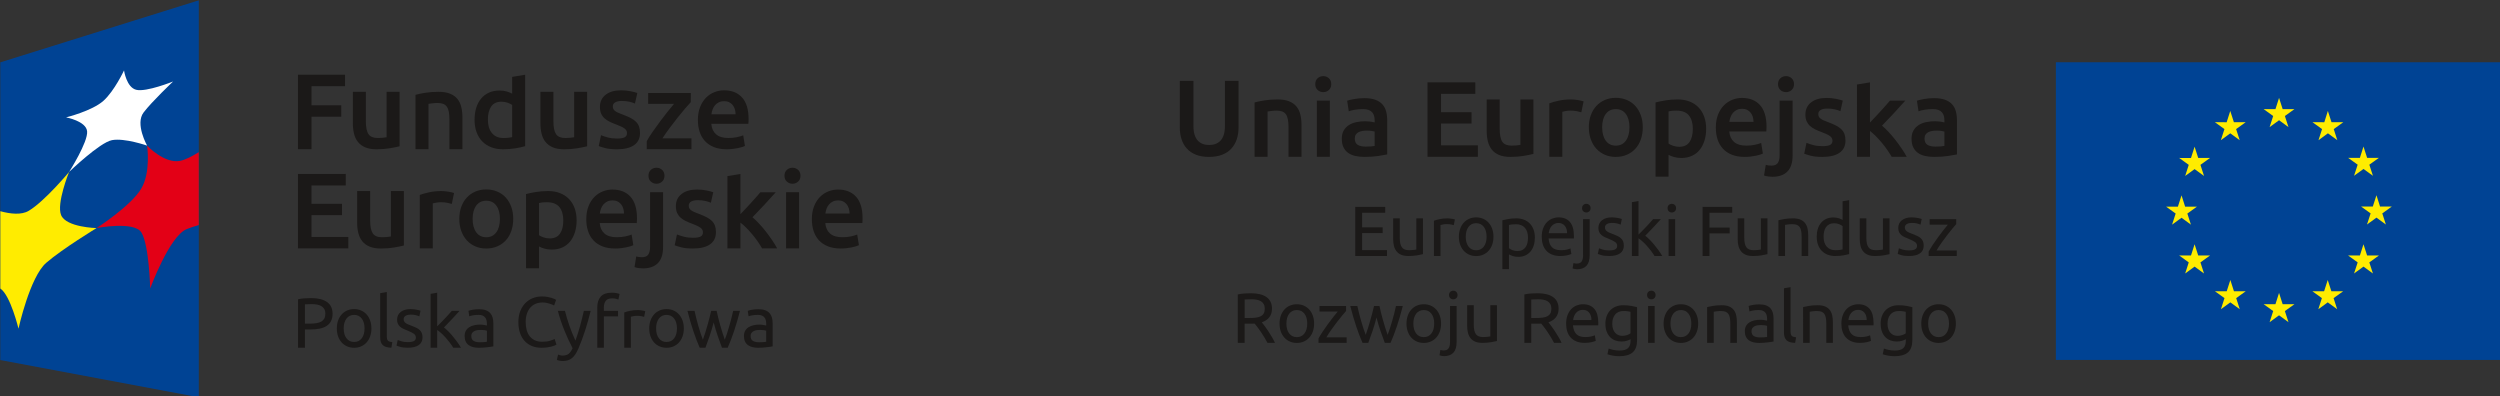 <?xml version="1.0" encoding="UTF-8" standalone="no"?>
<!-- Created with Inkscape (http://www.inkscape.org/) -->

<svg
   xmlns:dc="http://purl.org/dc/elements/1.1/"
   xmlns:cc="http://creativecommons.org/ns#"
   xmlns:rdf="http://www.w3.org/1999/02/22-rdf-syntax-ns#"
   xmlns:svg="http://www.w3.org/2000/svg"
   xmlns="http://www.w3.org/2000/svg"
   xmlns:sodipodi="http://sodipodi.sourceforge.net/DTD/sodipodi-0.dtd"
   xmlns:inkscape="http://www.inkscape.org/namespaces/inkscape"
   width="572.209"
   height="90.709"
   viewBox="0 0 151.397 24"
   version="1.1"
   id="svg8852"
   sodipodi:docname="fe-and-ue-logos-without-required-margins-2.svg"
   inkscape:version="0.92.0 r15299">
  <rect x="0" y="0" width="151.397" height="24" fill="#333333" stroke="none"/>
  <defs
     id="defs8846" />
  <sodipodi:namedview
     id="base"
     pagecolor="#ffffff"
     bordercolor="#666666"
     borderopacity="1.0"
     inkscape:pageopacity="0.0"
     inkscape:pageshadow="2"
     inkscape:zoom="0.99999999"
     inkscape:cx="170.65767"
     inkscape:cy="55.045302"
     inkscape:document-units="mm"
     inkscape:current-layer="layer1"
     showgrid="false"
     inkscape:window-width="1600"
     inkscape:window-height="837"
     inkscape:window-x="1592"
     inkscape:window-y="32"
     inkscape:window-maximized="1"
     fit-margin-top="0"
     fit-margin-left="0"
     fit-margin-right="0"
     fit-margin-bottom="0"
     units="px" />
  <g
     inkscape:label="Layer 1"
     inkscape:groupmode="layer"
     id="layer1"
     transform="translate(5.429,-43.063)">
    <g
       id="g1775">
      <g
         transform="matrix(0.265,0,0,0.265,53.999,34.813)"
         id="Layer1000">
        <g
           id="Layer1001">
          <path
             inkscape:connector-curvature="0"
             id="path503"
             style="fill:#004394;fill-rule:evenodd"
             d="M 347.597,113.379 H 245.561 V 45.355 h 102.036 z" />
          <path
             inkscape:connector-curvature="0"
             id="path505"
             style="fill:#ffec00;fill-rule:evenodd"
             d="m 294.405,60.181 2.158,-1.573 2.151,1.573 -0.822,-2.541 2.189,-1.571 h -2.696 l -0.823,-2.571 -0.822,2.571 h -2.704 l 2.183,1.571 z" />
          <path
             inkscape:connector-curvature="0"
             id="path507"
             style="fill:#ffec00;fill-rule:evenodd"
             d="m 283.26,63.171 2.158,-1.573 2.151,1.573 -0.821,-2.54 2.188,-1.572 h -2.696 l -0.828,-2.578 -0.823,2.585 -2.69,-0.006 2.183,1.572 z" />
          <path
             inkscape:connector-curvature="0"
             id="path509"
             style="fill:#ffec00;fill-rule:evenodd"
             d="m 277.26,64.656 -0.823,2.58 -2.696,-0.005 2.183,1.573 -0.816,2.539 2.151,-1.566 2.158,1.566 -0.821,-2.539 2.19,-1.573 h -2.697 z" />
          <path
             inkscape:connector-curvature="0"
             id="path511"
             style="fill:#ffec00;fill-rule:evenodd"
             d="m 274.276,80.892 2.144,1.579 -0.816,-2.541 2.19,-1.571 h -2.696 l -0.822,-2.578 -0.836,2.584 -2.691,-0.006 2.183,1.571 -0.814,2.541 z" />
          <path
             inkscape:connector-curvature="0"
             id="path513"
             style="fill:#ffec00;fill-rule:evenodd"
             d="m 278.088,89.518 -0.829,-2.571 -0.821,2.571 h -2.697 l 2.183,1.579 -0.816,2.533 2.151,-1.573 2.158,1.573 -0.821,-2.533 2.19,-1.579 z" />
          <path
             inkscape:connector-curvature="0"
             id="path515"
             style="fill:#ffec00;fill-rule:evenodd"
             d="m 286.252,97.687 -0.823,-2.571 -0.829,2.578 -2.696,-0.007 2.19,1.573 -0.816,2.539 2.151,-1.573 2.158,1.573 -0.821,-2.539 2.189,-1.573 z" />
          <path
             inkscape:connector-curvature="0"
             id="path517"
             style="fill:#ffec00;fill-rule:evenodd"
             d="m 297.383,100.647 -0.822,-2.578 -0.823,2.578 h -2.702 l 2.189,1.568 -0.822,2.544 2.158,-1.573 2.158,1.573 -0.829,-2.544 2.198,-1.568 z" />
          <path
             inkscape:connector-curvature="0"
             id="path519"
             style="fill:#ffec00;fill-rule:evenodd"
             d="m 308.514,97.687 -0.829,-2.571 -0.829,2.578 -2.684,-0.007 2.178,1.573 -0.816,2.539 2.151,-1.573 2.158,1.573 -0.822,-2.539 2.198,-1.573 z" />
          <path
             inkscape:connector-curvature="0"
             id="path521"
             style="fill:#ffec00;fill-rule:evenodd"
             d="m 316.685,89.518 -0.829,-2.571 -0.821,2.571 h -2.692 l 2.185,1.579 -0.829,2.533 2.158,-1.573 2.158,1.573 -0.823,-2.533 2.191,-1.579 z" />
          <path
             inkscape:connector-curvature="0"
             id="path523"
             style="fill:#ffec00;fill-rule:evenodd"
             d="m 322.334,78.327 h -2.697 l -0.816,-2.578 -0.834,2.578 h -2.687 l 2.186,1.573 -0.829,2.539 2.165,-1.573 2.151,1.573 -0.821,-2.539 z" />
          <path
             inkscape:connector-curvature="0"
             id="path525"
             style="fill:#ffec00;fill-rule:evenodd"
             d="m 313.699,71.305 2.158,-1.564 2.158,1.564 -0.823,-2.539 2.19,-1.564 h -2.696 l -0.829,-2.583 -0.821,2.589 -2.692,-0.006 2.184,1.564 z" />
          <path
             inkscape:connector-curvature="0"
             id="path527"
             style="fill:#ffec00;fill-rule:evenodd"
             d="m 307.717,56.482 -0.814,2.584 -2.704,-0.007 2.19,1.573 -0.816,2.544 2.158,-1.58 2.144,1.58 -0.816,-2.544 2.183,-1.573 h -2.696 z" />
        </g>
        <g
           id="Layer1002">
          <g
             id="Layer1003">
            <path
               inkscape:connector-curvature="0"
               id="path530"
               style="fill:#1b1918;fill-rule:evenodd"
               d="M 85.446,89.635 V 78.408 h 6.853 v 1.345 h -5.281 v 3.337 h 4.698 v 1.312 h -4.698 v 3.888 h 5.686 v 1.345 z" />
            <path
               inkscape:connector-curvature="0"
               id="path532"
               style="fill:#1b1918;fill-rule:evenodd"
               d="m 100.917,89.214 c -0.346,0.087 -0.802,0.178 -1.369,0.275 -0.567,0.097 -1.223,0.146 -1.968,0.146 -0.648,0 -1.193,-0.094 -1.636,-0.283 -0.443,-0.189 -0.799,-0.456 -1.069,-0.802 -0.27,-0.346 -0.464,-0.753 -0.583,-1.223 -0.119,-0.47 -0.178,-0.991 -0.178,-1.563 V 81.033 h 1.507 v 4.407 c 0,1.026 0.162,1.76 0.486,2.203 0.324,0.443 0.869,0.664 1.636,0.664 0.162,0 0.329,-0.005 0.502,-0.016 0.173,-0.011 0.335,-0.024 0.486,-0.041 0.151,-0.016 0.289,-0.032 0.413,-0.048 0.124,-0.016 0.213,-0.035 0.267,-0.057 V 81.033 h 1.507 z" />
            <path
               inkscape:connector-curvature="0"
               id="path534"
               style="fill:#1b1918;fill-rule:evenodd"
               d="m 106.538,81.033 c 0.13,0 0.278,0.008 0.446,0.024 0.167,0.017 0.332,0.038 0.494,0.065 0.162,0.027 0.31,0.054 0.445,0.081 0.135,0.028 0.235,0.051 0.3,0.073 l -0.259,1.313 c -0.119,-0.043 -0.316,-0.095 -0.591,-0.154 -0.276,-0.059 -0.629,-0.089 -1.061,-0.089 -0.281,0 -0.559,0.03 -0.835,0.089 -0.276,0.059 -0.457,0.1 -0.542,0.121 v 7.08 h -1.507 v -8.067 c 0.356,-0.13 0.799,-0.252 1.329,-0.365 0.529,-0.113 1.123,-0.17 1.782,-0.17 z" />
            <path
               inkscape:connector-curvature="0"
               id="path536"
               style="fill:#1b1918;fill-rule:evenodd"
               d="m 117.036,85.229 c 0,0.669 -0.097,1.274 -0.291,1.814 -0.195,0.54 -0.468,1.004 -0.818,1.393 -0.351,0.389 -0.77,0.689 -1.256,0.899 -0.486,0.211 -1.016,0.316 -1.588,0.316 -0.572,0 -1.102,-0.105 -1.587,-0.316 -0.486,-0.211 -0.905,-0.51 -1.255,-0.899 -0.351,-0.389 -0.624,-0.853 -0.818,-1.393 -0.194,-0.54 -0.292,-1.145 -0.292,-1.814 0,-0.659 0.097,-1.261 0.292,-1.806 0.194,-0.545 0.467,-1.012 0.818,-1.401 0.351,-0.389 0.769,-0.689 1.255,-0.899 0.486,-0.211 1.015,-0.316 1.587,-0.316 0.572,0 1.101,0.105 1.588,0.316 0.486,0.21 0.904,0.51 1.256,0.899 0.351,0.389 0.623,0.856 0.818,1.401 0.194,0.546 0.291,1.148 0.291,1.806 z m -1.572,0 v 0 c 0,-0.95 -0.213,-1.704 -0.64,-2.26 -0.427,-0.556 -1.007,-0.834 -1.742,-0.834 -0.734,0 -1.315,0.278 -1.741,0.834 -0.427,0.557 -0.64,1.31 -0.64,2.26 0,0.95 0.213,1.704 0.64,2.26 0.426,0.556 1.007,0.835 1.741,0.835 0.734,0 1.315,-0.278 1.742,-0.835 0.426,-0.556 0.64,-1.31 0.64,-2.26 z" />
            <path
               inkscape:connector-curvature="0"
               id="path538"
               style="fill:#1b1918;fill-rule:evenodd"
               d="m 126.497,85.439 c 0,0.637 -0.084,1.226 -0.252,1.765 -0.168,0.541 -0.413,1.004 -0.737,1.393 -0.324,0.389 -0.721,0.691 -1.191,0.907 -0.47,0.216 -1.007,0.324 -1.612,0.324 -0.485,0 -0.915,-0.065 -1.288,-0.194 -0.372,-0.129 -0.65,-0.254 -0.834,-0.372 v 3.369 h -1.507 v -11.162 c 0.357,-0.086 0.802,-0.18 1.337,-0.283 0.535,-0.103 1.153,-0.154 1.855,-0.154 0.648,0 1.231,0.103 1.75,0.308 0.518,0.205 0.961,0.497 1.329,0.875 0.367,0.378 0.65,0.84 0.85,1.385 0.2,0.545 0.3,1.159 0.3,1.839 z m -1.572,0 v 0 c 0,-0.983 -0.243,-1.739 -0.729,-2.268 -0.486,-0.529 -1.134,-0.794 -1.944,-0.794 -0.454,0 -0.808,0.017 -1.061,0.049 -0.254,0.032 -0.457,0.07 -0.608,0.113 v 5.314 c 0.184,0.151 0.448,0.297 0.793,0.437 0.346,0.141 0.724,0.211 1.135,0.211 0.431,0 0.802,-0.079 1.11,-0.236 0.308,-0.156 0.559,-0.372 0.753,-0.648 0.195,-0.276 0.335,-0.599 0.421,-0.972 0.086,-0.373 0.129,-0.775 0.129,-1.207 z" />
            <path
               inkscape:connector-curvature="0"
               id="path540"
               style="fill:#1b1918;fill-rule:evenodd"
               d="m 128.068,85.245 c 0,-0.745 0.108,-1.396 0.324,-1.952 0.216,-0.556 0.502,-1.018 0.858,-1.385 0.357,-0.366 0.767,-0.642 1.232,-0.826 0.464,-0.184 0.939,-0.276 1.425,-0.276 1.134,0 2.003,0.354 2.608,1.061 0.604,0.708 0.907,1.785 0.907,3.232 0,0.065 0,0.149 0,0.251 0,0.103 -0.006,0.197 -0.016,0.283 h -5.768 c 0.065,0.875 0.318,1.539 0.762,1.993 0.442,0.454 1.134,0.68 2.073,0.68 0.529,0 0.975,-0.045 1.337,-0.138 0.361,-0.092 0.634,-0.181 0.818,-0.267 l 0.211,1.264 c -0.184,0.097 -0.505,0.2 -0.964,0.308 -0.459,0.108 -0.98,0.162 -1.563,0.162 -0.735,0 -1.369,-0.111 -1.904,-0.332 -0.535,-0.221 -0.975,-0.526 -1.32,-0.916 -0.346,-0.389 -0.602,-0.85 -0.77,-1.385 -0.168,-0.535 -0.251,-1.121 -0.251,-1.758 z m 5.783,-0.826 v 0 c 0.011,-0.681 -0.159,-1.239 -0.51,-1.677 -0.351,-0.437 -0.834,-0.656 -1.45,-0.656 -0.346,0 -0.651,0.068 -0.916,0.203 -0.264,0.135 -0.489,0.31 -0.672,0.526 -0.184,0.216 -0.327,0.464 -0.43,0.745 -0.103,0.281 -0.17,0.568 -0.202,0.859 z" />
            <path
               inkscape:connector-curvature="0"
               id="path542"
               style="fill:#1b1918;fill-rule:evenodd"
               d="m 136.135,92.664 c -0.13,0 -0.297,-0.016 -0.502,-0.048 -0.205,-0.033 -0.378,-0.076 -0.519,-0.13 l 0.194,-1.231 c 0.108,0.032 0.233,0.059 0.372,0.081 0.141,0.021 0.27,0.032 0.389,0.032 0.519,0 0.888,-0.16 1.11,-0.478 0.221,-0.318 0.332,-0.786 0.332,-1.401 v -8.278 h 1.507 v 8.262 c 0,1.08 -0.246,1.882 -0.737,2.405 -0.492,0.524 -1.207,0.786 -2.146,0.786 z m 2.122,-12.976 v 0 c -0.27,0 -0.5,-0.089 -0.689,-0.267 -0.189,-0.178 -0.283,-0.418 -0.283,-0.721 0,-0.302 0.094,-0.542 0.283,-0.721 0.189,-0.178 0.418,-0.268 0.689,-0.268 0.27,0 0.499,0.09 0.688,0.268 0.189,0.178 0.284,0.419 0.284,0.721 0,0.303 -0.095,0.543 -0.284,0.721 -0.189,0.178 -0.418,0.267 -0.688,0.267 z" />
            <path
               inkscape:connector-curvature="0"
               id="path544"
               style="fill:#1b1918;fill-rule:evenodd"
               d="m 143.49,88.356 c 0.615,0 1.072,-0.081 1.369,-0.243 0.297,-0.162 0.446,-0.421 0.446,-0.778 0,-0.367 -0.146,-0.658 -0.437,-0.875 -0.292,-0.216 -0.772,-0.459 -1.442,-0.729 -0.324,-0.13 -0.635,-0.262 -0.931,-0.397 -0.297,-0.135 -0.553,-0.294 -0.77,-0.477 -0.216,-0.184 -0.389,-0.405 -0.518,-0.665 -0.13,-0.259 -0.194,-0.577 -0.194,-0.956 0,-0.745 0.275,-1.336 0.826,-1.774 0.551,-0.437 1.301,-0.656 2.252,-0.656 0.238,0 0.475,0.014 0.713,0.041 0.237,0.027 0.459,0.059 0.664,0.097 0.205,0.038 0.386,0.079 0.543,0.122 0.156,0.043 0.278,0.081 0.364,0.113 l -0.276,1.296 c -0.162,-0.086 -0.415,-0.176 -0.761,-0.268 -0.346,-0.092 -0.761,-0.138 -1.248,-0.138 -0.421,0 -0.789,0.084 -1.102,0.251 -0.314,0.168 -0.47,0.43 -0.47,0.786 0,0.184 0.035,0.346 0.105,0.486 0.07,0.14 0.178,0.267 0.324,0.38 0.146,0.114 0.327,0.219 0.543,0.316 0.216,0.097 0.475,0.2 0.777,0.308 0.399,0.151 0.756,0.3 1.069,0.445 0.313,0.146 0.581,0.316 0.802,0.51 0.221,0.195 0.392,0.429 0.51,0.705 0.118,0.275 0.178,0.613 0.178,1.012 0,0.778 -0.289,1.366 -0.867,1.766 -0.578,0.4 -1.401,0.6 -2.47,0.6 -0.745,0 -1.329,-0.062 -1.75,-0.187 -0.421,-0.124 -0.708,-0.218 -0.859,-0.283 l 0.276,-1.296 c 0.173,0.065 0.448,0.162 0.826,0.292 0.378,0.129 0.88,0.195 1.507,0.195 z" />
            <path
               inkscape:connector-curvature="0"
               id="path546"
               style="fill:#1b1918;fill-rule:evenodd"
               d="m 151.719,85.002 c 0.324,0.249 0.666,0.557 1.028,0.923 0.362,0.368 0.718,0.764 1.069,1.191 0.351,0.427 0.683,0.858 0.997,1.296 0.313,0.438 0.577,0.845 0.793,1.223 h -1.766 c -0.227,-0.378 -0.489,-0.764 -0.785,-1.158 -0.297,-0.394 -0.608,-0.772 -0.932,-1.134 -0.324,-0.361 -0.653,-0.694 -0.988,-0.996 -0.335,-0.302 -0.653,-0.556 -0.956,-0.761 v 4.05 h -1.507 v -12.312 l 1.507,-0.259 v 7.678 c 0.259,-0.259 0.545,-0.545 0.858,-0.858 0.313,-0.313 0.621,-0.632 0.923,-0.956 0.302,-0.324 0.589,-0.634 0.859,-0.931 0.27,-0.297 0.502,-0.559 0.696,-0.786 h 1.766 c -0.249,0.27 -0.518,0.567 -0.81,0.891 -0.291,0.324 -0.594,0.651 -0.907,0.981 -0.314,0.329 -0.629,0.658 -0.948,0.988 -0.319,0.33 -0.618,0.64 -0.899,0.932 z" />
            <path
               inkscape:connector-curvature="0"
               id="path548"
               style="fill:#1b1918;fill-rule:evenodd"
               d="m 157.794,79.688 c -0.27,0 -0.499,-0.089 -0.688,-0.267 -0.189,-0.178 -0.283,-0.418 -0.283,-0.721 0,-0.302 0.094,-0.542 0.283,-0.721 0.189,-0.178 0.418,-0.268 0.688,-0.268 0.27,0 0.5,0.09 0.689,0.268 0.189,0.178 0.284,0.419 0.284,0.721 0,0.303 -0.095,0.543 -0.284,0.721 -0.189,0.178 -0.418,0.267 -0.689,0.267 z m 0.762,9.947 v 0 h -1.507 v -8.424 h 1.507 z" />
            <path
               inkscape:connector-curvature="0"
               id="path550"
               style="fill:#1b1918;fill-rule:evenodd"
               d="M 164.824,89.635 V 78.408 h 6.772 v 1.345 h -5.2 v 3.386 h 4.617 v 1.328 h -4.617 v 5.168 z" />
            <path
               inkscape:connector-curvature="0"
               id="path552"
               style="fill:#1b1918;fill-rule:evenodd"
               d="m 179.648,89.214 c -0.346,0.087 -0.802,0.178 -1.369,0.275 -0.567,0.097 -1.223,0.146 -1.968,0.146 -0.648,0 -1.193,-0.094 -1.636,-0.283 -0.443,-0.189 -0.799,-0.456 -1.069,-0.802 -0.27,-0.346 -0.464,-0.753 -0.583,-1.223 -0.119,-0.47 -0.178,-0.991 -0.178,-1.563 V 81.033 h 1.507 v 4.407 c 0,1.026 0.162,1.76 0.486,2.203 0.324,0.443 0.869,0.664 1.636,0.664 0.162,0 0.329,-0.005 0.502,-0.016 0.173,-0.011 0.335,-0.024 0.486,-0.041 0.151,-0.016 0.289,-0.032 0.413,-0.048 0.124,-0.016 0.213,-0.035 0.267,-0.057 V 81.033 h 1.507 z" />
            <path
               inkscape:connector-curvature="0"
               id="path554"
               style="fill:#1b1918;fill-rule:evenodd"
               d="m 182.158,81.454 c 0.345,-0.086 0.805,-0.178 1.377,-0.276 0.572,-0.097 1.231,-0.145 1.976,-0.145 0.67,0 1.226,0.095 1.669,0.283 0.443,0.19 0.796,0.454 1.061,0.794 0.265,0.34 0.451,0.748 0.559,1.223 0.108,0.475 0.162,0.999 0.162,1.571 v 4.731 h -1.507 v -4.406 c 0,-0.518 -0.035,-0.962 -0.105,-1.329 -0.07,-0.367 -0.186,-0.664 -0.348,-0.891 -0.162,-0.227 -0.378,-0.391 -0.648,-0.494 -0.27,-0.103 -0.605,-0.154 -1.005,-0.154 -0.162,0 -0.329,0.006 -0.502,0.016 -0.173,0.011 -0.338,0.025 -0.494,0.041 -0.157,0.017 -0.297,0.035 -0.421,0.057 -0.124,0.022 -0.213,0.037 -0.267,0.048 v 7.112 h -1.507 z" />
            <path
               inkscape:connector-curvature="0"
               id="path556"
               style="fill:#1b1918;fill-rule:evenodd"
               d="m 196.819,77.129 1.506,-0.259 v 12.328 c -0.346,0.097 -0.788,0.194 -1.328,0.291 -0.54,0.097 -1.161,0.146 -1.863,0.146 -0.648,0 -1.231,-0.103 -1.75,-0.308 -0.518,-0.205 -0.962,-0.497 -1.328,-0.875 -0.368,-0.378 -0.651,-0.839 -0.851,-1.385 -0.2,-0.545 -0.3,-1.158 -0.3,-1.838 0,-0.648 0.084,-1.242 0.251,-1.782 0.167,-0.54 0.413,-1.005 0.737,-1.393 0.324,-0.389 0.721,-0.691 1.19,-0.907 0.47,-0.216 1.007,-0.324 1.612,-0.324 0.486,0 0.915,0.065 1.288,0.195 0.372,0.13 0.651,0.253 0.835,0.373 z m 0,5.67 v 0 c -0.184,-0.151 -0.448,-0.297 -0.794,-0.438 -0.346,-0.14 -0.723,-0.21 -1.134,-0.21 -0.432,0 -0.802,0.079 -1.11,0.235 -0.308,0.157 -0.559,0.373 -0.753,0.648 -0.195,0.276 -0.335,0.602 -0.421,0.98 -0.087,0.378 -0.13,0.783 -0.13,1.215 0,0.983 0.243,1.741 0.729,2.276 0.486,0.535 1.134,0.802 1.944,0.802 0.41,0 0.753,-0.018 1.028,-0.057 0.276,-0.037 0.489,-0.078 0.64,-0.122 z" />
            <path
               inkscape:connector-curvature="0"
               id="path558"
               style="fill:#1b1918;fill-rule:evenodd"
               d="m 207.544,89.214 c -0.346,0.087 -0.802,0.178 -1.369,0.275 -0.567,0.097 -1.223,0.146 -1.968,0.146 -0.648,0 -1.193,-0.094 -1.636,-0.283 -0.443,-0.189 -0.799,-0.456 -1.069,-0.802 -0.27,-0.346 -0.464,-0.753 -0.583,-1.223 -0.119,-0.47 -0.178,-0.991 -0.178,-1.563 V 81.033 h 1.507 v 4.407 c 0,1.026 0.162,1.76 0.486,2.203 0.324,0.443 0.869,0.664 1.636,0.664 0.162,0 0.329,-0.005 0.502,-0.016 0.173,-0.011 0.335,-0.024 0.486,-0.041 0.151,-0.016 0.289,-0.032 0.413,-0.048 0.124,-0.016 0.213,-0.035 0.267,-0.057 V 81.033 h 1.507 z" />
            <path
               inkscape:connector-curvature="0"
               id="path560"
               style="fill:#1b1918;fill-rule:evenodd"
               d="m 212.014,88.356 c 0.615,0 1.072,-0.081 1.369,-0.243 0.297,-0.162 0.446,-0.421 0.446,-0.778 0,-0.367 -0.146,-0.658 -0.437,-0.875 -0.292,-0.216 -0.772,-0.459 -1.442,-0.729 -0.324,-0.13 -0.635,-0.262 -0.932,-0.397 -0.297,-0.135 -0.553,-0.294 -0.769,-0.477 -0.216,-0.184 -0.389,-0.405 -0.518,-0.665 -0.13,-0.259 -0.194,-0.577 -0.194,-0.956 0,-0.745 0.275,-1.336 0.826,-1.774 0.551,-0.437 1.301,-0.656 2.252,-0.656 0.238,0 0.475,0.014 0.713,0.041 0.237,0.027 0.459,0.059 0.664,0.097 0.205,0.038 0.386,0.079 0.543,0.122 0.156,0.043 0.278,0.081 0.364,0.113 l -0.276,1.296 c -0.162,-0.086 -0.415,-0.176 -0.761,-0.268 -0.346,-0.092 -0.761,-0.138 -1.248,-0.138 -0.421,0 -0.789,0.084 -1.102,0.251 -0.313,0.168 -0.47,0.43 -0.47,0.786 0,0.184 0.035,0.346 0.106,0.486 0.07,0.14 0.178,0.267 0.324,0.38 0.146,0.114 0.327,0.219 0.543,0.316 0.216,0.097 0.475,0.2 0.777,0.308 0.399,0.151 0.756,0.3 1.069,0.445 0.313,0.146 0.581,0.316 0.802,0.51 0.221,0.195 0.392,0.429 0.51,0.705 0.119,0.275 0.178,0.613 0.178,1.012 0,0.778 -0.289,1.366 -0.867,1.766 -0.578,0.4 -1.401,0.6 -2.47,0.6 -0.745,0 -1.329,-0.062 -1.75,-0.187 -0.421,-0.124 -0.708,-0.218 -0.859,-0.283 l 0.276,-1.296 c 0.173,0.065 0.448,0.162 0.826,0.292 0.378,0.129 0.88,0.195 1.507,0.195 z" />
            <path
               inkscape:connector-curvature="0"
               id="path562"
               style="fill:#1b1918;fill-rule:evenodd"
               d="m 222.787,82.345 c -0.227,0.249 -0.526,0.6 -0.899,1.053 -0.372,0.454 -0.772,0.956 -1.198,1.506 -0.427,0.551 -0.854,1.129 -1.28,1.733 -0.427,0.605 -0.802,1.183 -1.126,1.733 h 4.633 v 1.264 h -6.432 v -1.004 c 0.259,-0.475 0.577,-0.999 0.956,-1.571 0.378,-0.572 0.775,-1.142 1.19,-1.709 0.416,-0.568 0.821,-1.102 1.215,-1.604 0.394,-0.502 0.737,-0.926 1.029,-1.271 h -4.164 v -1.264 h 6.075 z" />
            <path
               inkscape:connector-curvature="0"
               id="path564"
               style="fill:#1b1918;fill-rule:evenodd"
               d="m 64.094,104.787 c 0.173,0.216 0.392,0.5 0.656,0.85 0.265,0.351 0.537,0.74 0.818,1.166 0.281,0.427 0.559,0.873 0.834,1.337 0.276,0.465 0.51,0.913 0.705,1.345 h -1.717 c -0.216,-0.41 -0.451,-0.826 -0.705,-1.248 -0.253,-0.421 -0.51,-0.823 -0.769,-1.206 -0.259,-0.384 -0.516,-0.743 -0.77,-1.078 -0.254,-0.334 -0.484,-0.626 -0.689,-0.874 -0.141,0.011 -0.284,0.016 -0.43,0.016 -0.145,0 -0.294,0 -0.445,0 h -1.409 v 4.39 H 58.602 V 98.421 c 0.443,-0.108 0.937,-0.181 1.482,-0.219 0.545,-0.038 1.045,-0.057 1.498,-0.057 1.577,0 2.779,0.297 3.604,0.891 0.826,0.594 1.239,1.48 1.239,2.658 0,0.745 -0.197,1.382 -0.591,1.911 -0.395,0.529 -0.975,0.923 -1.742,1.182 z m -2.381,-5.265 v 0 c -0.67,0 -1.183,0.016 -1.539,0.049 v 4.228 h 1.118 c 0.54,0 1.026,-0.027 1.458,-0.081 0.431,-0.054 0.796,-0.157 1.093,-0.308 0.297,-0.151 0.526,-0.364 0.689,-0.64 0.162,-0.275 0.243,-0.64 0.243,-1.094 0,-0.421 -0.081,-0.772 -0.243,-1.053 -0.162,-0.281 -0.38,-0.502 -0.656,-0.664 -0.276,-0.162 -0.6,-0.276 -0.972,-0.341 -0.372,-0.065 -0.77,-0.097 -1.191,-0.097 z" />
            <path
               inkscape:connector-curvature="0"
               id="path566"
               style="fill:#1b1918;fill-rule:evenodd"
               d="m 76.05,105.079 c 0,0.669 -0.097,1.274 -0.291,1.814 -0.195,0.54 -0.467,1.004 -0.818,1.393 -0.351,0.389 -0.77,0.689 -1.255,0.899 -0.486,0.211 -1.016,0.316 -1.588,0.316 -0.572,0 -1.101,-0.105 -1.587,-0.316 -0.486,-0.211 -0.905,-0.51 -1.255,-0.899 -0.351,-0.389 -0.624,-0.853 -0.818,-1.393 -0.195,-0.54 -0.292,-1.145 -0.292,-1.814 0,-0.659 0.097,-1.261 0.292,-1.807 0.194,-0.545 0.467,-1.012 0.818,-1.401 0.35,-0.389 0.77,-0.689 1.255,-0.899 0.486,-0.21 1.015,-0.316 1.587,-0.316 0.572,0 1.102,0.105 1.588,0.316 0.486,0.211 0.904,0.51 1.255,0.899 0.351,0.389 0.623,0.856 0.818,1.401 0.194,0.546 0.291,1.148 0.291,1.807 z m -1.572,0 v 0 c 0,-0.95 -0.213,-1.704 -0.639,-2.26 -0.427,-0.556 -1.007,-0.834 -1.742,-0.834 -0.734,0 -1.315,0.278 -1.741,0.834 -0.427,0.557 -0.64,1.31 -0.64,2.26 0,0.95 0.213,1.704 0.64,2.26 0.426,0.556 1.007,0.834 1.741,0.834 0.735,0 1.315,-0.278 1.742,-0.834 0.426,-0.556 0.639,-1.31 0.639,-2.26 z" />
            <path
               inkscape:connector-curvature="0"
               id="path568"
               style="fill:#1b1918;fill-rule:evenodd"
               d="m 83.356,102.195 c -0.227,0.249 -0.526,0.6 -0.899,1.053 -0.373,0.454 -0.772,0.956 -1.199,1.506 -0.427,0.551 -0.854,1.129 -1.28,1.733 -0.427,0.605 -0.802,1.183 -1.126,1.733 h 4.633 v 1.264 h -6.432 v -1.004 c 0.259,-0.475 0.578,-0.999 0.956,-1.571 0.378,-0.572 0.775,-1.142 1.19,-1.709 0.416,-0.568 0.821,-1.102 1.216,-1.604 0.394,-0.502 0.737,-0.926 1.029,-1.271 H 77.281 v -1.264 h 6.075 z" />
            <path
               inkscape:connector-curvature="0"
               id="path570"
               style="fill:#1b1918;fill-rule:evenodd"
               d="m 92.201,109.485 c -0.303,-0.778 -0.624,-1.666 -0.964,-2.665 -0.34,-0.998 -0.651,-2.038 -0.931,-3.118 -0.281,1.08 -0.589,2.12 -0.923,3.118 -0.335,0.999 -0.654,1.887 -0.956,2.665 h -1.312 c -0.497,-1.112 -0.983,-2.381 -1.458,-3.807 -0.476,-1.425 -0.923,-2.964 -1.345,-4.617 h 1.62 c 0.108,0.508 0.237,1.059 0.389,1.653 0.151,0.594 0.311,1.188 0.478,1.782 0.167,0.594 0.343,1.167 0.526,1.717 0.184,0.551 0.357,1.032 0.519,1.442 0.184,-0.507 0.364,-1.045 0.542,-1.612 0.178,-0.567 0.348,-1.139 0.51,-1.717 0.162,-0.578 0.316,-1.145 0.462,-1.701 0.146,-0.556 0.272,-1.077 0.381,-1.563 h 1.247 c 0.097,0.486 0.216,1.007 0.357,1.563 0.14,0.557 0.291,1.124 0.454,1.701 0.162,0.578 0.332,1.15 0.51,1.717 0.178,0.567 0.359,1.105 0.543,1.612 0.162,-0.41 0.332,-0.891 0.51,-1.442 0.178,-0.551 0.353,-1.123 0.526,-1.717 0.173,-0.594 0.335,-1.188 0.486,-1.782 0.151,-0.594 0.281,-1.145 0.389,-1.653 h 1.555 c -0.421,1.653 -0.869,3.192 -1.344,4.617 -0.475,1.426 -0.962,2.695 -1.458,3.807 z" />
            <path
               inkscape:connector-curvature="0"
               id="path572"
               style="fill:#1b1918;fill-rule:evenodd"
               d="m 105.064,105.079 c 0,0.669 -0.097,1.274 -0.292,1.814 -0.195,0.54 -0.467,1.004 -0.818,1.393 -0.351,0.389 -0.769,0.689 -1.255,0.899 -0.486,0.211 -1.016,0.316 -1.588,0.316 -0.572,0 -1.101,-0.105 -1.587,-0.316 -0.486,-0.211 -0.905,-0.51 -1.256,-0.899 -0.351,-0.389 -0.624,-0.853 -0.818,-1.393 -0.194,-0.54 -0.291,-1.145 -0.291,-1.814 0,-0.659 0.097,-1.261 0.291,-1.807 0.194,-0.545 0.467,-1.012 0.818,-1.401 0.351,-0.389 0.77,-0.689 1.256,-0.899 0.486,-0.21 1.015,-0.316 1.587,-0.316 0.572,0 1.102,0.105 1.588,0.316 0.486,0.211 0.904,0.51 1.255,0.899 0.351,0.389 0.624,0.856 0.818,1.401 0.195,0.546 0.292,1.148 0.292,1.807 z m -1.572,0 v 0 c 0,-0.95 -0.213,-1.704 -0.64,-2.26 -0.427,-0.556 -1.007,-0.834 -1.742,-0.834 -0.734,0 -1.315,0.278 -1.741,0.834 -0.427,0.557 -0.64,1.31 -0.64,2.26 0,0.95 0.213,1.704 0.64,2.26 0.426,0.556 1.007,0.834 1.741,0.834 0.734,0 1.315,-0.278 1.742,-0.834 0.426,-0.556 0.64,-1.31 0.64,-2.26 z" />
            <path
               inkscape:connector-curvature="0"
               id="path574"
               style="fill:#1b1918;fill-rule:evenodd"
               d="m 105.728,112.515 c -0.129,0 -0.297,-0.016 -0.502,-0.049 -0.205,-0.033 -0.378,-0.076 -0.519,-0.13 l 0.195,-1.231 c 0.108,0.032 0.232,0.059 0.372,0.081 0.141,0.021 0.27,0.032 0.389,0.032 0.519,0 0.888,-0.16 1.11,-0.478 0.221,-0.318 0.332,-0.786 0.332,-1.401 v -8.278 h 1.507 v 8.262 c 0,1.08 -0.246,1.882 -0.738,2.406 -0.492,0.524 -1.207,0.786 -2.146,0.786 z m 2.122,-12.976 v 0 c -0.27,0 -0.499,-0.089 -0.688,-0.267 -0.189,-0.178 -0.283,-0.419 -0.283,-0.721 0,-0.302 0.094,-0.543 0.283,-0.721 0.189,-0.178 0.418,-0.268 0.688,-0.268 0.27,0 0.5,0.089 0.689,0.268 0.189,0.178 0.284,0.418 0.284,0.721 0,0.302 -0.095,0.543 -0.284,0.721 -0.189,0.178 -0.418,0.267 -0.689,0.267 z" />
            <path
               inkscape:connector-curvature="0"
               id="path576"
               style="fill:#1b1918;fill-rule:evenodd"
               d="m 117.829,109.064 c -0.346,0.087 -0.802,0.178 -1.369,0.275 -0.567,0.097 -1.223,0.146 -1.968,0.146 -0.648,0 -1.193,-0.094 -1.636,-0.284 -0.443,-0.189 -0.799,-0.456 -1.069,-0.802 -0.27,-0.346 -0.464,-0.753 -0.583,-1.223 -0.119,-0.47 -0.178,-0.991 -0.178,-1.563 v -4.731 h 1.507 v 4.406 c 0,1.026 0.162,1.76 0.486,2.203 0.324,0.443 0.869,0.664 1.636,0.664 0.162,0 0.329,-0.005 0.502,-0.016 0.173,-0.011 0.335,-0.024 0.486,-0.041 0.151,-0.016 0.288,-0.032 0.413,-0.048 0.124,-0.016 0.213,-0.035 0.267,-0.057 v -7.112 h 1.507 z" />
            <path
               inkscape:connector-curvature="0"
               id="path578"
               style="fill:#1b1918;fill-rule:evenodd"
               d="m 129.59,104.787 c 0.173,0.216 0.392,0.5 0.656,0.85 0.264,0.351 0.537,0.74 0.818,1.166 0.281,0.427 0.558,0.873 0.834,1.337 0.275,0.465 0.51,0.913 0.705,1.345 h -1.717 c -0.216,-0.41 -0.451,-0.826 -0.705,-1.248 -0.253,-0.421 -0.51,-0.823 -0.769,-1.206 -0.259,-0.384 -0.516,-0.743 -0.769,-1.078 -0.254,-0.334 -0.484,-0.626 -0.689,-0.874 -0.141,0.011 -0.284,0.016 -0.43,0.016 -0.145,0 -0.294,0 -0.445,0 h -1.409 v 4.39 h -1.572 V 98.421 c 0.443,-0.108 0.937,-0.181 1.482,-0.219 0.545,-0.038 1.045,-0.057 1.498,-0.057 1.577,0 2.778,0.297 3.604,0.891 0.826,0.594 1.239,1.48 1.239,2.658 0,0.745 -0.197,1.382 -0.591,1.911 -0.395,0.529 -0.975,0.923 -1.742,1.182 z m -2.381,-5.265 v 0 c -0.669,0 -1.183,0.016 -1.539,0.049 v 4.228 h 1.118 c 0.54,0 1.026,-0.027 1.458,-0.081 0.432,-0.054 0.796,-0.157 1.093,-0.308 0.297,-0.151 0.526,-0.364 0.689,-0.64 0.162,-0.275 0.243,-0.64 0.243,-1.094 0,-0.421 -0.081,-0.772 -0.243,-1.053 -0.162,-0.281 -0.38,-0.502 -0.656,-0.664 -0.275,-0.162 -0.6,-0.276 -0.972,-0.341 -0.372,-0.065 -0.77,-0.097 -1.191,-0.097 z" />
            <path
               inkscape:connector-curvature="0"
               id="path580"
               style="fill:#1b1918;fill-rule:evenodd"
               d="m 133.64,105.095 c 0,-0.745 0.108,-1.396 0.324,-1.952 0.216,-0.556 0.502,-1.018 0.858,-1.385 0.357,-0.367 0.767,-0.642 1.231,-0.826 0.464,-0.183 0.94,-0.275 1.425,-0.275 1.134,0 2.003,0.354 2.608,1.061 0.605,0.708 0.907,1.785 0.907,3.232 0,0.065 0,0.149 0,0.252 0,0.102 -0.006,0.197 -0.016,0.283 h -5.767 c 0.065,0.875 0.318,1.539 0.762,1.993 0.442,0.454 1.134,0.68 2.073,0.68 0.529,0 0.975,-0.045 1.337,-0.138 0.361,-0.091 0.634,-0.181 0.818,-0.267 l 0.211,1.264 c -0.184,0.097 -0.505,0.2 -0.964,0.308 -0.459,0.108 -0.98,0.162 -1.563,0.162 -0.735,0 -1.369,-0.111 -1.904,-0.332 -0.535,-0.221 -0.975,-0.526 -1.32,-0.916 -0.346,-0.389 -0.602,-0.85 -0.77,-1.385 -0.167,-0.535 -0.251,-1.121 -0.251,-1.758 z m 5.783,-0.826 v 0 c 0.011,-0.681 -0.159,-1.239 -0.51,-1.677 -0.351,-0.438 -0.834,-0.656 -1.45,-0.656 -0.346,0 -0.651,0.068 -0.916,0.203 -0.265,0.135 -0.489,0.31 -0.672,0.526 -0.184,0.217 -0.327,0.465 -0.43,0.745 -0.103,0.281 -0.17,0.567 -0.202,0.859 z" />
            <path
               inkscape:connector-curvature="0"
               id="path582"
               style="fill:#1b1918;fill-rule:evenodd"
               d="m 148.365,108.643 c -0.129,0.086 -0.381,0.197 -0.753,0.332 -0.372,0.135 -0.807,0.203 -1.304,0.203 -0.508,0 -0.986,-0.081 -1.434,-0.243 -0.448,-0.162 -0.84,-0.413 -1.174,-0.753 -0.335,-0.34 -0.6,-0.764 -0.794,-1.271 -0.194,-0.508 -0.291,-1.112 -0.291,-1.815 0,-0.616 0.092,-1.179 0.275,-1.692 0.184,-0.513 0.451,-0.956 0.802,-1.329 0.351,-0.372 0.78,-0.664 1.288,-0.875 0.507,-0.211 1.079,-0.316 1.717,-0.316 0.702,0 1.315,0.051 1.838,0.154 0.524,0.103 0.964,0.197 1.32,0.283 v 7.517 c 0,1.296 -0.335,2.235 -1.004,2.819 -0.67,0.583 -1.685,0.875 -3.046,0.875 -0.529,0 -1.029,-0.043 -1.498,-0.13 -0.47,-0.086 -0.878,-0.189 -1.223,-0.307 l 0.275,-1.312 c 0.302,0.118 0.672,0.224 1.11,0.316 0.437,0.092 0.893,0.138 1.369,0.138 0.897,0 1.542,-0.178 1.936,-0.535 0.394,-0.357 0.591,-0.924 0.591,-1.701 z m -0.016,-6.254 v 0 c -0.151,-0.043 -0.354,-0.083 -0.607,-0.122 -0.254,-0.038 -0.597,-0.057 -1.029,-0.057 -0.81,0 -1.434,0.265 -1.871,0.794 -0.438,0.529 -0.656,1.231 -0.656,2.106 0,0.486 0.062,0.902 0.186,1.248 0.124,0.345 0.291,0.632 0.502,0.858 0.211,0.227 0.454,0.394 0.729,0.502 0.275,0.108 0.559,0.162 0.85,0.162 0.399,0 0.766,-0.057 1.102,-0.17 0.335,-0.113 0.6,-0.246 0.794,-0.397 z" />
            <path
               inkscape:connector-curvature="0"
               id="path584"
               style="fill:#1b1918;fill-rule:evenodd"
               d="m 153.112,99.538 c -0.27,0 -0.5,-0.089 -0.689,-0.267 -0.189,-0.178 -0.283,-0.419 -0.283,-0.721 0,-0.302 0.094,-0.543 0.283,-0.721 0.189,-0.178 0.418,-0.268 0.689,-0.268 0.27,0 0.499,0.089 0.688,0.268 0.189,0.178 0.284,0.418 0.284,0.721 0,0.302 -0.095,0.543 -0.284,0.721 -0.189,0.178 -0.418,0.267 -0.688,0.267 z m 0.762,9.947 v 0 h -1.507 v -8.424 h 1.507 z" />
            <path
               inkscape:connector-curvature="0"
               id="path586"
               style="fill:#1b1918;fill-rule:evenodd"
               d="m 163.821,105.079 c 0,0.669 -0.097,1.274 -0.292,1.814 -0.195,0.54 -0.467,1.004 -0.818,1.393 -0.351,0.389 -0.77,0.689 -1.256,0.899 -0.486,0.211 -1.016,0.316 -1.588,0.316 -0.572,0 -1.102,-0.105 -1.587,-0.316 -0.486,-0.211 -0.905,-0.51 -1.256,-0.899 -0.351,-0.389 -0.624,-0.853 -0.818,-1.393 -0.194,-0.54 -0.292,-1.145 -0.292,-1.814 0,-0.659 0.097,-1.261 0.292,-1.807 0.194,-0.545 0.467,-1.012 0.818,-1.401 0.351,-0.389 0.77,-0.689 1.256,-0.899 0.486,-0.21 1.015,-0.316 1.587,-0.316 0.572,0 1.101,0.105 1.588,0.316 0.486,0.211 0.904,0.51 1.256,0.899 0.351,0.389 0.623,0.856 0.818,1.401 0.194,0.546 0.292,1.148 0.292,1.807 z m -1.572,0 v 0 c 0,-0.95 -0.213,-1.704 -0.64,-2.26 -0.427,-0.556 -1.007,-0.834 -1.742,-0.834 -0.735,0 -1.315,0.278 -1.741,0.834 -0.427,0.557 -0.64,1.31 -0.64,2.26 0,0.95 0.213,1.704 0.64,2.26 0.426,0.556 1.007,0.834 1.741,0.834 0.734,0 1.315,-0.278 1.742,-0.834 0.426,-0.556 0.64,-1.31 0.64,-2.26 z" />
            <path
               inkscape:connector-curvature="0"
               id="path588"
               style="fill:#1b1918;fill-rule:evenodd"
               d="m 165.861,101.304 c 0.346,-0.086 0.804,-0.178 1.377,-0.276 0.572,-0.097 1.231,-0.145 1.977,-0.145 0.67,0 1.226,0.095 1.669,0.283 0.443,0.189 0.796,0.454 1.061,0.794 0.265,0.34 0.451,0.748 0.559,1.223 0.108,0.475 0.162,0.999 0.162,1.571 v 4.73 h -1.507 v -4.406 c 0,-0.518 -0.035,-0.962 -0.105,-1.329 -0.07,-0.367 -0.186,-0.664 -0.349,-0.891 -0.162,-0.226 -0.378,-0.391 -0.648,-0.494 -0.27,-0.103 -0.605,-0.154 -1.004,-0.154 -0.162,0 -0.33,0.006 -0.502,0.016 -0.173,0.011 -0.338,0.024 -0.494,0.041 -0.157,0.017 -0.297,0.035 -0.421,0.057 -0.124,0.021 -0.213,0.037 -0.267,0.048 v 7.112 h -1.507 z" />
            <path
               inkscape:connector-curvature="0"
               id="path590"
               style="fill:#1b1918;fill-rule:evenodd"
               d="m 177.8,100.689 c 0.605,0 1.115,0.078 1.531,0.235 0.416,0.157 0.751,0.378 1.005,0.664 0.254,0.286 0.434,0.626 0.543,1.02 0.108,0.394 0.162,0.829 0.162,1.304 v 5.265 c -0.13,0.021 -0.311,0.051 -0.543,0.089 -0.232,0.038 -0.494,0.073 -0.786,0.105 -0.291,0.032 -0.608,0.062 -0.948,0.089 -0.34,0.027 -0.678,0.041 -1.012,0.041 -0.476,0 -0.913,-0.049 -1.312,-0.145 -0.399,-0.097 -0.745,-0.252 -1.037,-0.462 -0.292,-0.21 -0.519,-0.488 -0.681,-0.835 -0.162,-0.345 -0.243,-0.761 -0.243,-1.247 0,-0.464 0.094,-0.864 0.283,-1.199 0.189,-0.335 0.446,-0.605 0.77,-0.81 0.324,-0.205 0.702,-0.356 1.134,-0.454 0.432,-0.097 0.886,-0.146 1.361,-0.146 0.151,0 0.308,0.008 0.47,0.024 0.162,0.016 0.316,0.038 0.462,0.065 0.146,0.027 0.273,0.051 0.381,0.073 0.108,0.022 0.183,0.038 0.227,0.048 v -0.421 c 0,-0.249 -0.027,-0.494 -0.081,-0.737 -0.054,-0.243 -0.151,-0.459 -0.292,-0.648 -0.14,-0.189 -0.332,-0.341 -0.575,-0.454 -0.243,-0.113 -0.559,-0.17 -0.948,-0.17 -0.497,0 -0.932,0.035 -1.304,0.105 -0.372,0.071 -0.651,0.144 -0.835,0.219 l -0.178,-1.247 c 0.194,-0.086 0.519,-0.17 0.972,-0.251 0.454,-0.081 0.945,-0.121 1.474,-0.121 z m 0.13,7.549 v 0 c 0.356,0 0.672,-0.008 0.948,-0.024 0.276,-0.017 0.505,-0.046 0.689,-0.09 v -2.511 c -0.108,-0.054 -0.283,-0.1 -0.526,-0.138 -0.243,-0.038 -0.537,-0.057 -0.883,-0.057 -0.227,0 -0.468,0.017 -0.721,0.049 -0.254,0.032 -0.486,0.1 -0.697,0.203 -0.21,0.103 -0.386,0.243 -0.526,0.421 -0.141,0.178 -0.211,0.413 -0.211,0.705 0,0.54 0.173,0.915 0.518,1.125 0.346,0.211 0.816,0.316 1.409,0.316 z" />
            <path
               inkscape:connector-curvature="0"
               id="path592"
               style="fill:#1b1918;fill-rule:evenodd"
               d="m 185.981,109.485 c -0.929,-0.021 -1.587,-0.221 -1.977,-0.6 -0.389,-0.378 -0.583,-0.966 -0.583,-1.766 V 97.011 l 1.506,-0.259 v 10.125 c 0,0.249 0.021,0.454 0.065,0.616 0.043,0.162 0.113,0.292 0.211,0.389 0.097,0.097 0.227,0.17 0.389,0.218 0.162,0.049 0.361,0.089 0.599,0.122 z" />
            <path
               inkscape:connector-curvature="0"
               id="path594"
               style="fill:#1b1918;fill-rule:evenodd"
               d="m 187.796,101.304 c 0.346,-0.086 0.804,-0.178 1.377,-0.276 0.572,-0.097 1.232,-0.145 1.977,-0.145 0.669,0 1.226,0.095 1.669,0.283 0.443,0.189 0.796,0.454 1.061,0.794 0.265,0.34 0.451,0.748 0.559,1.223 0.108,0.475 0.162,0.999 0.162,1.571 v 4.73 h -1.507 v -4.406 c 0,-0.518 -0.035,-0.962 -0.105,-1.329 -0.07,-0.367 -0.186,-0.664 -0.348,-0.891 -0.162,-0.226 -0.378,-0.391 -0.648,-0.494 -0.27,-0.103 -0.605,-0.154 -1.005,-0.154 -0.162,0 -0.329,0.006 -0.502,0.016 -0.173,0.011 -0.338,0.024 -0.494,0.041 -0.157,0.017 -0.297,0.035 -0.421,0.057 -0.124,0.021 -0.213,0.037 -0.267,0.048 v 7.112 h -1.507 z" />
            <path
               inkscape:connector-curvature="0"
               id="path596"
               style="fill:#1b1918;fill-rule:evenodd"
               d="m 196.544,105.095 c 0,-0.745 0.108,-1.396 0.324,-1.952 0.216,-0.556 0.502,-1.018 0.858,-1.385 0.356,-0.367 0.766,-0.642 1.231,-0.826 0.464,-0.183 0.939,-0.275 1.425,-0.275 1.134,0 2.003,0.354 2.608,1.061 0.605,0.708 0.907,1.785 0.907,3.232 0,0.065 0,0.149 0,0.252 0,0.102 -0.006,0.197 -0.016,0.283 h -5.768 c 0.065,0.875 0.318,1.539 0.762,1.993 0.443,0.454 1.134,0.68 2.073,0.68 0.529,0 0.975,-0.045 1.337,-0.138 0.361,-0.091 0.634,-0.181 0.818,-0.267 l 0.21,1.264 c -0.183,0.097 -0.505,0.2 -0.964,0.308 -0.459,0.108 -0.98,0.162 -1.563,0.162 -0.735,0 -1.369,-0.111 -1.904,-0.332 -0.535,-0.221 -0.975,-0.526 -1.32,-0.916 -0.346,-0.389 -0.602,-0.85 -0.77,-1.385 -0.167,-0.535 -0.251,-1.121 -0.251,-1.758 z m 5.783,-0.826 v 0 c 0.011,-0.681 -0.159,-1.239 -0.51,-1.677 -0.351,-0.438 -0.834,-0.656 -1.45,-0.656 -0.345,0 -0.651,0.068 -0.915,0.203 -0.265,0.135 -0.489,0.31 -0.672,0.526 -0.184,0.217 -0.327,0.465 -0.429,0.745 -0.103,0.281 -0.17,0.567 -0.202,0.859 z" />
            <path
               inkscape:connector-curvature="0"
               id="path598"
               style="fill:#1b1918;fill-rule:evenodd"
               d="m 211.269,108.643 c -0.13,0.086 -0.381,0.197 -0.754,0.332 -0.372,0.135 -0.807,0.203 -1.304,0.203 -0.508,0 -0.986,-0.081 -1.434,-0.243 -0.448,-0.162 -0.84,-0.413 -1.174,-0.753 -0.335,-0.34 -0.6,-0.764 -0.794,-1.271 -0.195,-0.508 -0.292,-1.112 -0.292,-1.815 0,-0.616 0.092,-1.179 0.276,-1.692 0.184,-0.513 0.451,-0.956 0.802,-1.329 0.351,-0.372 0.78,-0.664 1.288,-0.875 0.507,-0.211 1.08,-0.316 1.718,-0.316 0.702,0 1.315,0.051 1.838,0.154 0.524,0.103 0.964,0.197 1.32,0.283 v 7.517 c 0,1.296 -0.335,2.235 -1.005,2.819 -0.669,0.583 -1.684,0.875 -3.045,0.875 -0.529,0 -1.029,-0.043 -1.498,-0.13 -0.47,-0.086 -0.878,-0.189 -1.223,-0.307 l 0.276,-1.312 c 0.302,0.118 0.672,0.224 1.11,0.316 0.438,0.092 0.893,0.138 1.369,0.138 0.896,0 1.542,-0.178 1.936,-0.535 0.394,-0.357 0.591,-0.924 0.591,-1.701 z m -0.016,-6.254 v 0 c -0.151,-0.043 -0.354,-0.083 -0.608,-0.122 -0.254,-0.038 -0.597,-0.057 -1.029,-0.057 -0.81,0 -1.433,0.265 -1.871,0.794 -0.438,0.529 -0.656,1.231 -0.656,2.106 0,0.486 0.062,0.902 0.186,1.248 0.124,0.345 0.291,0.632 0.502,0.858 0.211,0.227 0.454,0.394 0.729,0.502 0.276,0.108 0.559,0.162 0.851,0.162 0.399,0 0.766,-0.057 1.102,-0.17 0.335,-0.113 0.6,-0.246 0.794,-0.397 z" />
            <path
               inkscape:connector-curvature="0"
               id="path600"
               style="fill:#1b1918;fill-rule:evenodd"
               d="m 222.706,105.079 c 0,0.669 -0.097,1.274 -0.292,1.814 -0.195,0.54 -0.467,1.004 -0.818,1.393 -0.351,0.389 -0.769,0.689 -1.255,0.899 -0.486,0.211 -1.016,0.316 -1.588,0.316 -0.572,0 -1.102,-0.105 -1.587,-0.316 -0.486,-0.211 -0.905,-0.51 -1.256,-0.899 -0.351,-0.389 -0.624,-0.853 -0.818,-1.393 -0.194,-0.54 -0.291,-1.145 -0.291,-1.814 0,-0.659 0.097,-1.261 0.291,-1.807 0.195,-0.545 0.468,-1.012 0.818,-1.401 0.351,-0.389 0.77,-0.689 1.256,-0.899 0.486,-0.21 1.015,-0.316 1.587,-0.316 0.572,0 1.101,0.105 1.588,0.316 0.486,0.211 0.904,0.51 1.255,0.899 0.351,0.389 0.624,0.856 0.818,1.401 0.194,0.546 0.292,1.148 0.292,1.807 z m -1.572,0 v 0 c 0,-0.95 -0.213,-1.704 -0.639,-2.26 -0.427,-0.556 -1.007,-0.834 -1.742,-0.834 -0.735,0 -1.315,0.278 -1.741,0.834 -0.427,0.557 -0.64,1.31 -0.64,2.26 0,0.95 0.213,1.704 0.64,2.26 0.426,0.556 1.007,0.834 1.741,0.834 0.734,0 1.315,-0.278 1.742,-0.834 0.426,-0.556 0.639,-1.31 0.639,-2.26 z" />
          </g>
        </g>
        <g
           id="Layer1004">
          <g
             id="Layer1005">
            <path
               inkscape:connector-curvature="0"
               id="path604"
               style="fill:#1b1918;fill-rule:evenodd"
               d="m 52.033,66.989 c -1.162,0 -2.16,-0.168 -2.994,-0.503 C 48.203,66.15 47.512,65.68 46.964,65.074 46.415,64.469 46.01,63.757 45.749,62.938 45.486,62.12 45.355,61.22 45.355,60.238 V 49.609 h 3.118 v 10.335 c 0,0.769 0.086,1.428 0.258,1.976 0.172,0.548 0.418,0.994 0.737,1.338 0.319,0.344 0.696,0.597 1.129,0.761 0.434,0.164 0.92,0.246 1.46,0.246 0.54,0 1.031,-0.082 1.473,-0.246 0.442,-0.164 0.822,-0.417 1.142,-0.761 0.319,-0.344 0.564,-0.789 0.736,-1.338 0.172,-0.548 0.258,-1.207 0.258,-1.976 V 49.609 h 3.117 v 10.629 c 0,0.982 -0.135,1.882 -0.405,2.7 -0.27,0.818 -0.679,1.53 -1.227,2.136 -0.548,0.606 -1.248,1.076 -2.099,1.412 -0.851,0.336 -1.858,0.503 -3.019,0.503 z" />
            <path
               inkscape:connector-curvature="0"
               id="path606"
               style="fill:#1b1918;fill-rule:evenodd"
               d="m 62.441,54.543 c 0.573,-0.163 1.317,-0.319 2.234,-0.466 0.916,-0.148 1.931,-0.221 3.044,-0.221 1.047,0 1.923,0.143 2.626,0.43 0.704,0.287 1.265,0.687 1.682,1.203 0.417,0.515 0.712,1.138 0.884,1.866 0.172,0.728 0.258,1.526 0.258,2.393 v 7.218 h -2.97 v -6.751 c 0,-0.687 -0.045,-1.272 -0.135,-1.755 -0.09,-0.482 -0.237,-0.876 -0.442,-1.178 -0.205,-0.303 -0.483,-0.523 -0.835,-0.663 -0.352,-0.139 -0.782,-0.209 -1.288,-0.209 -0.377,0 -0.77,0.024 -1.179,0.074 -0.409,0.049 -0.712,0.09 -0.908,0.123 v 10.36 h -2.97 z" />
            <path
               inkscape:connector-curvature="0"
               id="path608"
               style="fill:#1b1918;fill-rule:evenodd"
               d="m 79.968,50.37 c 0,0.556 -0.18,0.998 -0.54,1.325 -0.36,0.328 -0.786,0.491 -1.276,0.491 -0.507,0 -0.941,-0.163 -1.301,-0.491 -0.36,-0.327 -0.54,-0.769 -0.54,-1.325 0,-0.573 0.18,-1.023 0.54,-1.351 0.36,-0.327 0.794,-0.491 1.301,-0.491 0.491,0 0.916,0.164 1.276,0.491 0.36,0.328 0.54,0.778 0.54,1.351 z m -0.319,16.594 v 0 H 76.678 V 54.126 h 2.971 z" />
            <path
               inkscape:connector-curvature="0"
               id="path610"
               style="fill:#1b1918;fill-rule:evenodd"
               d="m 87.553,53.561 c 0.982,0 1.808,0.123 2.479,0.368 0.67,0.246 1.206,0.589 1.608,1.031 0.401,0.442 0.687,0.978 0.859,1.608 0.172,0.63 0.258,1.322 0.258,2.074 v 7.782 c -0.459,0.098 -1.15,0.217 -2.074,0.356 -0.925,0.139 -1.968,0.209 -3.13,0.209 -0.77,0 -1.473,-0.074 -2.111,-0.221 -0.638,-0.147 -1.182,-0.384 -1.632,-0.712 -0.45,-0.327 -0.802,-0.753 -1.056,-1.276 -0.254,-0.524 -0.38,-1.17 -0.38,-1.939 0,-0.737 0.143,-1.359 0.43,-1.866 0.286,-0.507 0.675,-0.92 1.166,-1.24 0.491,-0.319 1.059,-0.548 1.706,-0.687 0.647,-0.139 1.321,-0.209 2.025,-0.209 0.327,0 0.67,0.021 1.031,0.061 0.36,0.041 0.745,0.11 1.154,0.208 v -0.491 c 0,-0.344 -0.041,-0.671 -0.123,-0.982 -0.083,-0.311 -0.226,-0.585 -0.43,-0.822 -0.205,-0.237 -0.475,-0.421 -0.81,-0.553 -0.336,-0.13 -0.757,-0.197 -1.264,-0.197 -0.687,0 -1.318,0.05 -1.891,0.148 -0.573,0.098 -1.039,0.213 -1.399,0.344 l -0.368,-2.406 c 0.376,-0.131 0.924,-0.262 1.644,-0.393 0.72,-0.13 1.489,-0.196 2.308,-0.196 z m 0.245,11.071 v 0 c 0.916,0 1.611,-0.049 2.087,-0.147 v -3.289 c -0.164,-0.049 -0.401,-0.099 -0.712,-0.147 -0.311,-0.049 -0.655,-0.074 -1.031,-0.074 -0.327,0 -0.659,0.024 -0.994,0.074 -0.335,0.049 -0.638,0.139 -0.908,0.27 -0.27,0.131 -0.487,0.315 -0.65,0.552 -0.164,0.237 -0.246,0.536 -0.246,0.896 0,0.704 0.221,1.19 0.663,1.46 0.442,0.27 1.039,0.405 1.792,0.405 z" />
            <path
               inkscape:connector-curvature="0"
               id="path612"
               style="fill:#1b1918;fill-rule:evenodd"
               d="M 101.963,66.964 V 49.953 h 10.924 v 2.626 h -7.831 v 4.198 h 6.971 v 2.578 h -6.971 v 4.984 h 8.42 v 2.627 z" />
            <path
               inkscape:connector-curvature="0"
               id="path614"
               style="fill:#1b1918;fill-rule:evenodd"
               d="m 126.167,66.302 c -0.573,0.147 -1.317,0.299 -2.234,0.454 -0.917,0.156 -1.923,0.233 -3.019,0.233 -1.031,0 -1.895,-0.147 -2.59,-0.442 -0.696,-0.295 -1.252,-0.703 -1.669,-1.227 -0.417,-0.524 -0.716,-1.15 -0.897,-1.878 -0.18,-0.728 -0.27,-1.526 -0.27,-2.394 v -7.193 h 2.97 v 6.727 c 0,1.375 0.2,2.357 0.601,2.946 0.401,0.589 1.101,0.883 2.099,0.883 0.36,0 0.74,-0.016 1.141,-0.049 0.401,-0.033 0.699,-0.074 0.896,-0.122 V 53.855 h 2.97 z" />
            <path
               inkscape:connector-curvature="0"
               id="path616"
               style="fill:#1b1918;fill-rule:evenodd"
               d="m 137.115,56.801 c -0.246,-0.082 -0.586,-0.168 -1.019,-0.257 -0.434,-0.09 -0.937,-0.136 -1.51,-0.136 -0.328,0 -0.675,0.033 -1.044,0.098 -0.368,0.065 -0.626,0.123 -0.773,0.172 v 10.286 h -2.97 V 54.739 c 0.573,-0.212 1.289,-0.413 2.148,-0.601 0.86,-0.188 1.812,-0.283 2.86,-0.283 0.196,0 0.425,0.013 0.687,0.037 0.262,0.024 0.524,0.058 0.786,0.098 0.261,0.041 0.515,0.09 0.76,0.148 0.246,0.057 0.442,0.11 0.59,0.159 z" />
            <path
               inkscape:connector-curvature="0"
               id="path618"
               style="fill:#1b1918;fill-rule:evenodd"
               d="m 151.156,60.214 c 0,1.015 -0.147,1.939 -0.442,2.774 -0.294,0.835 -0.712,1.546 -1.252,2.135 -0.54,0.589 -1.19,1.048 -1.951,1.375 -0.761,0.327 -1.599,0.491 -2.516,0.491 -0.916,0 -1.752,-0.163 -2.504,-0.491 -0.753,-0.327 -1.399,-0.786 -1.94,-1.375 -0.54,-0.589 -0.962,-1.301 -1.264,-2.135 -0.303,-0.835 -0.454,-1.759 -0.454,-2.774 0,-1.014 0.151,-1.935 0.454,-2.761 0.303,-0.826 0.728,-1.534 1.277,-2.124 0.548,-0.589 1.198,-1.044 1.951,-1.362 0.753,-0.319 1.579,-0.479 2.479,-0.479 0.9,0 1.731,0.16 2.492,0.479 0.761,0.319 1.412,0.773 1.952,1.362 0.54,0.589 0.961,1.297 1.264,2.124 0.303,0.827 0.454,1.747 0.454,2.761 z m -3.044,0 v 0 c 0,-1.277 -0.274,-2.287 -0.822,-3.032 -0.549,-0.745 -1.314,-1.117 -2.296,-1.117 -0.982,0 -1.747,0.373 -2.296,1.117 -0.548,0.745 -0.822,1.755 -0.822,3.032 0,1.293 0.274,2.316 0.822,3.068 0.548,0.753 1.314,1.129 2.296,1.129 0.982,0 1.747,-0.376 2.296,-1.129 0.548,-0.753 0.822,-1.776 0.822,-3.068 z" />
            <path
               inkscape:connector-curvature="0"
               id="path620"
               style="fill:#1b1918;fill-rule:evenodd"
               d="m 165.639,60.557 c 0,0.982 -0.127,1.883 -0.381,2.7 -0.254,0.819 -0.618,1.522 -1.092,2.111 -0.475,0.589 -1.068,1.047 -1.78,1.375 -0.712,0.327 -1.518,0.491 -2.418,0.491 -0.606,0 -1.162,-0.074 -1.67,-0.221 -0.507,-0.147 -0.925,-0.311 -1.252,-0.491 v 4.983 h -2.97 V 54.543 c 0.606,-0.163 1.35,-0.319 2.234,-0.466 0.884,-0.148 1.816,-0.221 2.798,-0.221 1.014,0 1.923,0.156 2.725,0.467 0.802,0.311 1.485,0.757 2.05,1.338 0.564,0.581 0.998,1.285 1.301,2.111 0.302,0.827 0.454,1.756 0.454,2.786 z m -3.044,0.049 v 0 c 0,-1.326 -0.299,-2.356 -0.896,-3.093 -0.598,-0.736 -1.558,-1.105 -2.884,-1.105 -0.278,0 -0.569,0.012 -0.872,0.036 -0.303,0.025 -0.601,0.078 -0.896,0.16 v 7.34 c 0.262,0.18 0.61,0.348 1.043,0.503 0.434,0.156 0.896,0.233 1.387,0.233 1.081,0 1.869,-0.368 2.369,-1.105 0.499,-0.736 0.749,-1.726 0.749,-2.97 z" />
            <path
               inkscape:connector-curvature="0"
               id="path622"
               style="fill:#1b1918;fill-rule:evenodd"
               d="m 167.848,60.312 c 0,-1.129 0.168,-2.119 0.503,-2.971 0.335,-0.85 0.781,-1.558 1.338,-2.123 0.556,-0.565 1.194,-0.99 1.915,-1.277 0.72,-0.286 1.457,-0.429 2.21,-0.429 1.767,0 3.146,0.548 4.136,1.645 0.99,1.096 1.485,2.733 1.485,4.91 0,0.164 -0.004,0.348 -0.012,0.552 -0.009,0.205 -0.021,0.389 -0.037,0.552 h -8.469 c 0.082,1.032 0.446,1.829 1.093,2.394 0.646,0.564 1.583,0.847 2.811,0.847 0.72,0 1.379,-0.065 1.976,-0.196 0.597,-0.131 1.068,-0.27 1.412,-0.417 l 0.393,2.43 c -0.164,0.082 -0.389,0.168 -0.675,0.258 -0.287,0.09 -0.614,0.172 -0.982,0.245 -0.368,0.074 -0.765,0.135 -1.19,0.184 -0.426,0.05 -0.86,0.074 -1.301,0.074 -1.129,0 -2.111,-0.168 -2.946,-0.503 -0.835,-0.335 -1.522,-0.802 -2.062,-1.399 -0.54,-0.597 -0.941,-1.301 -1.203,-2.111 -0.262,-0.81 -0.393,-1.697 -0.393,-2.663 z m 8.616,-1.325 v 0 c 0,-0.409 -0.057,-0.798 -0.171,-1.166 -0.115,-0.368 -0.283,-0.687 -0.503,-0.958 -0.221,-0.27 -0.491,-0.482 -0.81,-0.638 -0.319,-0.155 -0.7,-0.234 -1.141,-0.234 -0.459,0 -0.859,0.086 -1.203,0.258 -0.344,0.172 -0.635,0.397 -0.872,0.675 -0.237,0.278 -0.421,0.598 -0.552,0.957 -0.131,0.36 -0.221,0.729 -0.27,1.105 z" />
            <path
               inkscape:connector-curvature="0"
               id="path624"
               style="fill:#1b1918;fill-rule:evenodd"
               d="m 180.785,71.53 c -0.213,0 -0.511,-0.02 -0.896,-0.061 -0.384,-0.041 -0.724,-0.119 -1.019,-0.233 l 0.393,-2.43 c 0.36,0.114 0.794,0.172 1.301,0.172 0.687,0 1.17,-0.2 1.448,-0.601 0.278,-0.401 0.417,-1.003 0.417,-1.804 V 54.126 h 2.97 v 12.495 c 0,1.669 -0.397,2.905 -1.191,3.707 -0.794,0.801 -1.935,1.203 -3.424,1.203 z m 4.934,-21.16 v 0 c 0,0.556 -0.18,0.998 -0.54,1.325 -0.36,0.328 -0.785,0.491 -1.276,0.491 -0.508,0 -0.941,-0.163 -1.301,-0.491 -0.36,-0.327 -0.54,-0.769 -0.54,-1.325 0,-0.573 0.18,-1.023 0.54,-1.351 0.36,-0.327 0.793,-0.491 1.301,-0.491 0.491,0 0.916,0.164 1.276,0.491 0.36,0.328 0.54,0.778 0.54,1.351 z" />
            <path
               inkscape:connector-curvature="0"
               id="path626"
               style="fill:#1b1918;fill-rule:evenodd"
               d="m 192.249,64.534 c 0.786,0 1.358,-0.094 1.718,-0.282 0.36,-0.188 0.54,-0.511 0.54,-0.97 0,-0.425 -0.193,-0.777 -0.577,-1.056 -0.385,-0.278 -1.019,-0.581 -1.903,-0.908 -0.54,-0.197 -1.036,-0.405 -1.485,-0.626 -0.45,-0.221 -0.839,-0.478 -1.166,-0.773 -0.328,-0.294 -0.585,-0.651 -0.774,-1.068 -0.188,-0.417 -0.282,-0.928 -0.282,-1.534 0,-1.178 0.434,-2.107 1.301,-2.786 0.867,-0.679 2.045,-1.019 3.534,-1.019 0.753,0 1.473,0.07 2.16,0.209 0.687,0.139 1.203,0.274 1.547,0.405 l -0.54,2.405 c -0.327,-0.147 -0.745,-0.282 -1.252,-0.405 -0.508,-0.123 -1.097,-0.184 -1.768,-0.184 -0.605,0 -1.097,0.103 -1.473,0.307 -0.377,0.205 -0.564,0.52 -0.564,0.945 0,0.213 0.037,0.401 0.111,0.564 0.074,0.164 0.2,0.316 0.381,0.454 0.18,0.139 0.417,0.278 0.712,0.418 0.294,0.139 0.654,0.282 1.08,0.43 0.703,0.262 1.301,0.52 1.792,0.773 0.491,0.254 0.896,0.54 1.215,0.859 0.32,0.319 0.552,0.684 0.7,1.093 0.147,0.409 0.221,0.9 0.221,1.473 0,1.227 -0.455,2.156 -1.363,2.787 -0.908,0.63 -2.205,0.945 -3.891,0.945 -1.129,0 -2.038,-0.094 -2.725,-0.282 -0.687,-0.188 -1.17,-0.339 -1.448,-0.454 l 0.516,-2.479 c 0.442,0.18 0.97,0.352 1.584,0.516 0.613,0.164 1.313,0.245 2.099,0.245 z" />
            <path
               inkscape:connector-curvature="0"
               id="path628"
               style="fill:#1b1918;fill-rule:evenodd"
               d="m 203.074,59.133 c 0.376,-0.393 0.777,-0.814 1.203,-1.264 0.425,-0.45 0.843,-0.9 1.252,-1.35 0.409,-0.45 0.798,-0.884 1.166,-1.301 0.368,-0.417 0.683,-0.781 0.945,-1.093 h 3.511 c -0.819,0.917 -1.682,1.865 -2.59,2.847 -0.908,0.982 -1.821,1.94 -2.737,2.872 0.491,0.41 1.006,0.904 1.546,1.485 0.54,0.581 1.064,1.199 1.571,1.853 0.507,0.655 0.982,1.31 1.424,1.964 0.442,0.654 0.81,1.26 1.105,1.816 h -3.437 c -0.295,-0.507 -0.635,-1.039 -1.019,-1.596 -0.385,-0.556 -0.798,-1.096 -1.239,-1.62 -0.442,-0.524 -0.893,-1.019 -1.35,-1.485 -0.458,-0.466 -0.908,-0.863 -1.35,-1.19 v 5.892 h -2.97 V 50.443 l 2.97,-0.491 z" />
            <path
               inkscape:connector-curvature="0"
               id="path630"
               style="fill:#1b1918;fill-rule:evenodd"
               d="m 217.754,53.561 c 0.982,0 1.808,0.123 2.479,0.368 0.67,0.246 1.206,0.589 1.608,1.031 0.401,0.442 0.687,0.978 0.859,1.608 0.172,0.63 0.258,1.322 0.258,2.074 v 7.782 c -0.458,0.098 -1.15,0.217 -2.074,0.356 -0.925,0.139 -1.968,0.209 -3.13,0.209 -0.77,0 -1.473,-0.074 -2.111,-0.221 -0.638,-0.147 -1.183,-0.384 -1.632,-0.712 -0.45,-0.327 -0.802,-0.753 -1.056,-1.276 -0.254,-0.524 -0.38,-1.17 -0.38,-1.939 0,-0.737 0.143,-1.359 0.43,-1.866 0.286,-0.507 0.675,-0.92 1.166,-1.24 0.491,-0.319 1.059,-0.548 1.706,-0.687 0.646,-0.139 1.321,-0.209 2.025,-0.209 0.327,0 0.67,0.021 1.031,0.061 0.36,0.041 0.745,0.11 1.154,0.208 v -0.491 c 0,-0.344 -0.041,-0.671 -0.123,-0.982 -0.083,-0.311 -0.226,-0.585 -0.43,-0.822 -0.205,-0.237 -0.475,-0.421 -0.81,-0.553 -0.336,-0.13 -0.757,-0.197 -1.264,-0.197 -0.687,0 -1.318,0.05 -1.891,0.148 -0.573,0.098 -1.039,0.213 -1.399,0.344 l -0.368,-2.406 c 0.376,-0.131 0.924,-0.262 1.645,-0.393 0.72,-0.13 1.489,-0.196 2.308,-0.196 z m 0.245,11.071 v 0 c 0.916,0 1.611,-0.049 2.087,-0.147 v -3.289 c -0.164,-0.049 -0.401,-0.099 -0.712,-0.147 -0.311,-0.049 -0.655,-0.074 -1.031,-0.074 -0.327,0 -0.659,0.024 -0.994,0.074 -0.335,0.049 -0.638,0.139 -0.908,0.27 -0.27,0.131 -0.487,0.315 -0.65,0.552 -0.164,0.237 -0.246,0.536 -0.246,0.896 0,0.704 0.221,1.19 0.663,1.46 0.442,0.27 1.039,0.405 1.792,0.405 z" />
          </g>
        </g>
      </g>
      <g
         inkscape:label="Layer 1"
         id="layer1-4"
         transform="translate(-65.282,-65.99)">
        <g
           transform="translate(-2.91625e-7,-0.661)"
           id="layer1-9"
           inkscape:label="Layer 1">
          <g
             transform="matrix(0.265,0,0,0.265,47.852,97.715)"
             id="Layer1000-5">
            <g
               id="Layer1001-2">
              <path
                 inkscape:connector-curvature="0"
                 id="path7378"
                 style="fill:#004394;fill-rule:evenodd"
                 d="M 90.715,136.063 45.355,127.559 V 59.528 L 90.715,45.354 Z" />
              <path
                 inkscape:connector-curvature="0"
                 id="path7380"
                 style="fill:#ffec00;fill-rule:evenodd"
                 d="M 45.361,111.209 V 93.546 c 2.284,0.622 4.825,0.913 6.5,-0.098 3.664,-2.185 9.213,-8.876 9.213,-8.876 0,0 -2.926,7.215 -1.822,9.865 1.166,2.812 8.098,2.963 8.098,2.963 0,0 -7.836,4.765 -11.484,7.924 -3.751,3.22 -6.355,15.063 -6.355,15.063 0,0 -1.818,-7.59 -4.151,-9.178 z" />
              <path
                 inkscape:connector-curvature="0"
                 id="path7382"
                 style="fill:#e30016;fill-rule:evenodd"
                 d="m 90.715,80.048 c -1.569,0.988 -3.108,1.766 -4.266,1.992 -3.645,0.703 -7.546,-3.483 -7.546,-3.483 0,0 0.916,6.121 -1.377,9.893 -2.413,3.974 -10.176,8.951 -10.176,8.951 0,0 8.58,-1.66 10.248,1.001 1.774,2.854 2.011,12.794 2.011,12.794 0,0 4.372,-11.934 8.338,-13.56 0.772,-0.327 1.737,-0.632 2.767,-0.924 z" />
              <path
                 inkscape:connector-curvature="0"
                 id="path7384"
                 style="fill:#ffffff;fill-rule:evenodd"
                 d="m 61.074,84.573 c 0,0 4.384,-6.87 4.119,-9.314 -0.26,-2.321 -4.806,-3.158 -4.806,-3.158 0,0 5.953,-1.462 8.549,-3.796 2.504,-2.255 4.694,-6.934 4.694,-6.934 0,0 0.554,3.871 2.78,4.426 2.298,0.579 8.438,-1.9 8.438,-1.9 0,0 -4.847,4.586 -6.749,7.087 -1.986,2.608 0.804,7.572 0.804,7.572 0,0 -5.144,-1.79 -8.021,-1.252 -2.833,0.537 -9.808,7.268 -9.808,7.268 z" />
            </g>
            <g
               id="Layer1002-0">
              <path
                 inkscape:connector-curvature="0"
                 id="path7387"
                 style="fill:#1b1918;fill-rule:evenodd"
                 d="M 113.379,79.369 V 62.357 h 10.752 v 2.626 h -7.659 v 4.345 h 6.8 v 2.627 h -6.8 v 7.413 z" />
              <path
                 inkscape:connector-curvature="0"
                 id="path7389"
                 style="fill:#1b1918;fill-rule:evenodd"
                 d="m 136.602,78.707 c -0.573,0.147 -1.317,0.299 -2.234,0.454 -0.917,0.156 -1.923,0.233 -3.019,0.233 -1.031,0 -1.895,-0.147 -2.59,-0.442 -0.696,-0.294 -1.252,-0.703 -1.669,-1.227 -0.418,-0.524 -0.716,-1.15 -0.897,-1.878 -0.18,-0.728 -0.27,-1.526 -0.27,-2.394 v -7.193 h 2.971 v 6.727 c 0,1.375 0.2,2.357 0.601,2.946 0.401,0.589 1.101,0.883 2.099,0.883 0.36,0 0.74,-0.016 1.141,-0.049 0.401,-0.033 0.699,-0.074 0.896,-0.123 V 66.26 h 2.97 z" />
              <path
                 inkscape:connector-curvature="0"
                 id="path7391"
                 style="fill:#1b1918;fill-rule:evenodd"
                 d="m 140.235,66.948 c 0.573,-0.163 1.318,-0.319 2.234,-0.466 0.916,-0.147 1.931,-0.221 3.044,-0.221 1.047,0 1.923,0.144 2.627,0.43 0.704,0.286 1.265,0.687 1.682,1.203 0.417,0.515 0.712,1.138 0.884,1.866 0.172,0.728 0.258,1.526 0.258,2.393 v 7.217 h -2.97 v -6.75 c 0,-0.687 -0.046,-1.272 -0.135,-1.756 -0.09,-0.482 -0.237,-0.875 -0.442,-1.178 -0.205,-0.303 -0.483,-0.523 -0.835,-0.663 -0.352,-0.139 -0.782,-0.209 -1.289,-0.209 -0.377,0 -0.77,0.025 -1.179,0.074 -0.409,0.049 -0.712,0.09 -0.908,0.123 v 10.359 h -2.97 z" />
              <path
                 inkscape:connector-curvature="0"
                 id="path7393"
                 style="fill:#1b1918;fill-rule:evenodd"
                 d="m 165.298,78.681 c -0.589,0.181 -1.33,0.344 -2.221,0.491 -0.892,0.147 -1.828,0.221 -2.811,0.221 -1.015,0 -1.923,-0.155 -2.725,-0.466 -0.802,-0.31 -1.485,-0.757 -2.05,-1.338 -0.565,-0.581 -0.998,-1.285 -1.301,-2.111 -0.303,-0.827 -0.454,-1.756 -0.454,-2.787 0,-1.014 0.126,-1.935 0.38,-2.761 0.254,-0.827 0.626,-1.534 1.117,-2.123 0.491,-0.589 1.088,-1.043 1.792,-1.362 0.703,-0.32 1.514,-0.479 2.431,-0.479 0.621,0 1.169,0.074 1.644,0.221 0.474,0.147 0.884,0.311 1.228,0.491 v -3.83 l 2.97,-0.491 z m -8.518,-6.063 v 0 c 0,1.309 0.311,2.336 0.933,3.081 0.621,0.744 1.48,1.117 2.577,1.117 0.475,0 0.88,-0.02 1.216,-0.061 0.335,-0.041 0.61,-0.086 0.822,-0.135 v -7.364 c -0.263,-0.18 -0.611,-0.347 -1.044,-0.503 -0.434,-0.155 -0.895,-0.233 -1.387,-0.233 -1.08,0 -1.87,0.368 -2.369,1.104 -0.499,0.736 -0.748,1.735 -0.748,2.995 z" />
              <path
                 inkscape:connector-curvature="0"
                 id="path7395"
                 style="fill:#1b1918;fill-rule:evenodd"
                 d="m 179.462,78.707 c -0.572,0.147 -1.318,0.299 -2.233,0.454 -0.917,0.156 -1.923,0.233 -3.019,0.233 -1.031,0 -1.895,-0.147 -2.59,-0.442 -0.695,-0.294 -1.252,-0.703 -1.669,-1.227 -0.418,-0.524 -0.717,-1.15 -0.896,-1.878 -0.18,-0.728 -0.27,-1.526 -0.27,-2.394 v -7.193 h 2.97 v 6.727 c 0,1.375 0.2,2.357 0.602,2.946 0.401,0.589 1.101,0.883 2.099,0.883 0.361,0 0.74,-0.016 1.142,-0.049 0.401,-0.033 0.7,-0.074 0.896,-0.123 V 66.26 h 2.97 z" />
              <path
                 inkscape:connector-curvature="0"
                 id="path7397"
                 style="fill:#1b1918;fill-rule:evenodd"
                 d="m 186.312,76.939 c 0.785,0 1.357,-0.094 1.718,-0.282 0.36,-0.188 0.54,-0.511 0.54,-0.97 0,-0.425 -0.193,-0.777 -0.577,-1.056 -0.385,-0.278 -1.018,-0.581 -1.902,-0.908 -0.54,-0.196 -1.035,-0.405 -1.484,-0.626 -0.451,-0.221 -0.839,-0.478 -1.167,-0.773 -0.327,-0.294 -0.585,-0.65 -0.772,-1.068 -0.189,-0.417 -0.282,-0.928 -0.282,-1.534 0,-1.178 0.433,-2.107 1.301,-2.786 0.867,-0.679 2.045,-1.018 3.535,-1.018 0.752,0 1.473,0.07 2.16,0.208 0.687,0.139 1.202,0.275 1.546,0.405 l -0.54,2.405 c -0.327,-0.147 -0.744,-0.282 -1.252,-0.405 -0.507,-0.123 -1.097,-0.184 -1.768,-0.184 -0.605,0 -1.096,0.103 -1.473,0.307 -0.376,0.205 -0.564,0.52 -0.564,0.945 0,0.213 0.037,0.401 0.11,0.564 0.074,0.164 0.2,0.316 0.381,0.454 0.18,0.139 0.417,0.278 0.712,0.418 0.294,0.139 0.654,0.282 1.08,0.43 0.703,0.262 1.301,0.519 1.792,0.773 0.491,0.254 0.895,0.54 1.215,0.859 0.32,0.319 0.553,0.684 0.7,1.092 0.147,0.409 0.221,0.901 0.221,1.473 0,1.227 -0.454,2.156 -1.362,2.786 -0.908,0.63 -2.206,0.945 -3.892,0.945 -1.129,0 -2.037,-0.093 -2.725,-0.282 -0.687,-0.188 -1.17,-0.34 -1.448,-0.454 l 0.516,-2.479 c 0.441,0.181 0.97,0.352 1.583,0.516 0.614,0.164 1.313,0.245 2.1,0.245 z" />
              <path
                 inkscape:connector-curvature="0"
                 id="path7399"
                 style="fill:#1b1918;fill-rule:evenodd"
                 d="m 203.15,68.617 c -0.328,0.344 -0.758,0.827 -1.289,1.448 -0.532,0.622 -1.101,1.314 -1.706,2.074 -0.606,0.761 -1.216,1.555 -1.829,2.381 -0.614,0.827 -1.166,1.616 -1.657,2.369 h 6.629 v 2.479 h -10.212 v -1.841 c 0.359,-0.654 0.809,-1.366 1.35,-2.135 0.54,-0.769 1.097,-1.543 1.669,-2.32 0.573,-0.777 1.141,-1.518 1.706,-2.222 0.565,-0.704 1.068,-1.317 1.51,-1.841 h -5.916 v -2.479 h 9.746 z" />
              <path
                 inkscape:connector-curvature="0"
                 id="path7401"
                 style="fill:#1b1918;fill-rule:evenodd"
                 d="m 204.771,72.717 c 0,-1.129 0.167,-2.119 0.503,-2.971 0.335,-0.85 0.781,-1.558 1.338,-2.123 0.556,-0.565 1.194,-0.99 1.915,-1.277 0.72,-0.286 1.456,-0.429 2.209,-0.429 1.767,0 3.145,0.548 4.137,1.645 0.989,1.097 1.484,2.733 1.484,4.91 0,0.164 -0.004,0.347 -0.012,0.552 -0.009,0.205 -0.02,0.389 -0.037,0.552 h -8.469 c 0.081,1.031 0.445,1.829 1.092,2.394 0.647,0.565 1.584,0.847 2.811,0.847 0.72,0 1.378,-0.065 1.976,-0.196 0.598,-0.131 1.068,-0.27 1.411,-0.417 l 0.394,2.43 c -0.164,0.082 -0.39,0.168 -0.676,0.258 -0.286,0.09 -0.613,0.172 -0.981,0.245 -0.368,0.074 -0.766,0.135 -1.19,0.184 -0.425,0.049 -0.859,0.074 -1.302,0.074 -1.129,0 -2.11,-0.168 -2.945,-0.503 -0.835,-0.335 -1.522,-0.802 -2.062,-1.399 -0.541,-0.597 -0.941,-1.301 -1.203,-2.111 -0.262,-0.81 -0.393,-1.697 -0.393,-2.663 z m 8.616,-1.325 v 0 c 0,-0.409 -0.058,-0.798 -0.172,-1.166 -0.115,-0.368 -0.282,-0.687 -0.504,-0.958 -0.221,-0.27 -0.49,-0.482 -0.81,-0.638 -0.319,-0.155 -0.699,-0.233 -1.141,-0.233 -0.458,0 -0.86,0.086 -1.203,0.258 -0.344,0.172 -0.634,0.397 -0.871,0.675 -0.237,0.278 -0.422,0.598 -0.553,0.957 -0.131,0.36 -0.221,0.729 -0.27,1.105 z" />
              <path
                 inkscape:connector-curvature="0"
                 id="path7403"
                 style="fill:#1b1918;fill-rule:evenodd"
                 d="M 113.379,102.046 V 85.034 h 10.924 v 2.627 h -7.831 v 4.198 h 6.972 v 2.578 h -6.972 v 4.983 h 8.42 v 2.626 z" />
              <path
                 inkscape:connector-curvature="0"
                 id="path7405"
                 style="fill:#1b1918;fill-rule:evenodd"
                 d="m 137.583,101.384 c -0.573,0.147 -1.317,0.299 -2.234,0.454 -0.917,0.156 -1.923,0.233 -3.02,0.233 -1.031,0 -1.894,-0.147 -2.59,-0.442 -0.696,-0.294 -1.252,-0.703 -1.669,-1.227 -0.417,-0.524 -0.716,-1.15 -0.896,-1.878 -0.18,-0.728 -0.27,-1.526 -0.27,-2.394 v -7.193 h 2.971 v 6.727 c 0,1.375 0.2,2.356 0.601,2.946 0.401,0.589 1.1,0.883 2.099,0.883 0.36,0 0.74,-0.016 1.142,-0.049 0.401,-0.033 0.699,-0.074 0.896,-0.122 V 88.937 h 2.97 z" />
              <path
                 inkscape:connector-curvature="0"
                 id="path7407"
                 style="fill:#1b1918;fill-rule:evenodd"
                 d="m 148.532,91.883 c -0.245,-0.082 -0.585,-0.168 -1.018,-0.257 -0.434,-0.09 -0.938,-0.135 -1.51,-0.135 -0.327,0 -0.675,0.033 -1.043,0.098 -0.368,0.066 -0.626,0.122 -0.774,0.172 v 10.286 h -2.97 v -12.225 c 0.573,-0.212 1.289,-0.413 2.148,-0.601 0.86,-0.188 1.812,-0.283 2.86,-0.283 0.196,0 0.425,0.013 0.688,0.037 0.262,0.024 0.523,0.058 0.785,0.098 0.261,0.041 0.515,0.09 0.761,0.148 0.245,0.057 0.442,0.11 0.589,0.159 z" />
              <path
                 inkscape:connector-curvature="0"
                 id="path7409"
                 style="fill:#1b1918;fill-rule:evenodd"
                 d="m 162.572,95.296 c 0,1.015 -0.146,1.939 -0.441,2.774 -0.295,0.835 -0.711,1.546 -1.252,2.135 -0.539,0.589 -1.189,1.048 -1.951,1.375 -0.762,0.328 -1.6,0.491 -2.516,0.491 -0.917,0 -1.752,-0.163 -2.504,-0.491 -0.753,-0.327 -1.399,-0.785 -1.94,-1.375 -0.54,-0.589 -0.961,-1.301 -1.264,-2.135 -0.303,-0.835 -0.454,-1.759 -0.454,-2.774 0,-1.014 0.151,-1.935 0.454,-2.762 0.303,-0.826 0.728,-1.534 1.277,-2.123 0.548,-0.589 1.198,-1.044 1.951,-1.362 0.753,-0.319 1.579,-0.479 2.48,-0.479 0.898,0 1.73,0.16 2.49,0.479 0.762,0.319 1.412,0.773 1.953,1.362 0.539,0.589 0.961,1.297 1.264,2.123 0.303,0.827 0.453,1.747 0.453,2.762 z m -3.043,0 v 0 c 0,-1.277 -0.274,-2.287 -0.822,-3.032 -0.549,-0.745 -1.312,-1.117 -2.295,-1.117 -0.983,0 -1.748,0.372 -2.296,1.117 -0.548,0.745 -0.822,1.755 -0.822,3.032 0,1.293 0.274,2.316 0.822,3.068 0.548,0.753 1.313,1.129 2.296,1.129 0.982,0 1.746,-0.376 2.295,-1.129 0.549,-0.753 0.822,-1.775 0.822,-3.068 z" />
              <path
                 inkscape:connector-curvature="0"
                 id="path7411"
                 style="fill:#1b1918;fill-rule:evenodd"
                 d="m 177.057,95.639 c 0,0.982 -0.127,1.882 -0.38,2.701 -0.254,0.818 -0.618,1.522 -1.093,2.111 -0.474,0.589 -1.068,1.047 -1.78,1.375 -0.711,0.327 -1.518,0.491 -2.418,0.491 -0.606,0 -1.162,-0.074 -1.669,-0.221 -0.507,-0.148 -0.925,-0.311 -1.252,-0.491 v 4.983 h -2.97 V 89.625 c 0.604,-0.163 1.35,-0.319 2.233,-0.466 0.884,-0.148 1.817,-0.221 2.799,-0.221 1.014,0 1.923,0.156 2.724,0.467 0.802,0.311 1.485,0.757 2.05,1.338 0.564,0.581 0.998,1.285 1.301,2.111 0.303,0.827 0.454,1.756 0.454,2.786 z m -3.044,0.049 v 0 c 0,-1.325 -0.299,-2.357 -0.895,-3.093 -0.598,-0.736 -1.56,-1.104 -2.885,-1.104 -0.278,0 -0.568,0.012 -0.871,0.037 -0.304,0.025 -0.602,0.078 -0.896,0.16 v 7.34 c 0.262,0.18 0.609,0.348 1.043,0.503 0.433,0.156 0.896,0.233 1.388,0.233 1.08,0 1.869,-0.368 2.368,-1.104 0.499,-0.736 0.749,-1.727 0.749,-2.97 z" />
              <path
                 inkscape:connector-curvature="0"
                 id="path7413"
                 style="fill:#1b1918;fill-rule:evenodd"
                 d="m 179.267,95.394 c 0,-1.13 0.167,-2.119 0.503,-2.971 0.335,-0.851 0.781,-1.559 1.338,-2.123 0.556,-0.565 1.194,-0.99 1.915,-1.277 0.72,-0.286 1.456,-0.429 2.209,-0.429 1.768,0 3.146,0.548 4.137,1.645 0.989,1.097 1.484,2.733 1.484,4.91 0,0.164 -0.004,0.348 -0.012,0.552 -0.009,0.205 -0.02,0.389 -0.037,0.552 h -8.469 c 0.081,1.031 0.445,1.829 1.092,2.393 0.647,0.565 1.584,0.847 2.811,0.847 0.72,0 1.378,-0.065 1.976,-0.196 0.598,-0.131 1.068,-0.27 1.411,-0.417 l 0.394,2.43 c -0.164,0.082 -0.39,0.168 -0.676,0.258 -0.286,0.09 -0.613,0.172 -0.981,0.245 -0.368,0.074 -0.766,0.135 -1.191,0.184 -0.426,0.049 -0.859,0.074 -1.302,0.074 -1.129,0 -2.11,-0.168 -2.945,-0.503 -0.835,-0.335 -1.522,-0.802 -2.062,-1.399 -0.541,-0.597 -0.941,-1.301 -1.203,-2.111 -0.262,-0.81 -0.393,-1.697 -0.393,-2.663 z m 8.616,-1.326 v 0 c 0,-0.409 -0.058,-0.798 -0.172,-1.166 -0.115,-0.368 -0.282,-0.687 -0.504,-0.957 -0.221,-0.27 -0.49,-0.482 -0.81,-0.638 -0.32,-0.155 -0.699,-0.233 -1.141,-0.233 -0.458,0 -0.86,0.086 -1.203,0.258 -0.344,0.172 -0.634,0.397 -0.871,0.675 -0.237,0.278 -0.422,0.598 -0.553,0.957 -0.131,0.36 -0.221,0.729 -0.27,1.105 z" />
              <path
                 inkscape:connector-curvature="0"
                 id="path7415"
                 style="fill:#1b1918;fill-rule:evenodd"
                 d="m 192.202,106.612 c -0.213,0 -0.511,-0.021 -0.896,-0.062 -0.385,-0.041 -0.725,-0.118 -1.018,-0.233 l 0.393,-2.43 c 0.36,0.114 0.794,0.172 1.301,0.172 0.687,0 1.17,-0.2 1.448,-0.601 0.278,-0.402 0.418,-1.003 0.418,-1.804 V 89.208 h 2.97 v 12.495 c 0,1.669 -0.397,2.905 -1.19,3.707 -0.794,0.801 -1.936,1.203 -3.425,1.203 z m 4.934,-21.16 v 0 c 0,0.556 -0.181,0.998 -0.54,1.325 -0.36,0.327 -0.785,0.491 -1.276,0.491 -0.508,0 -0.942,-0.164 -1.301,-0.491 -0.36,-0.327 -0.54,-0.769 -0.54,-1.325 0,-0.573 0.18,-1.023 0.54,-1.351 0.359,-0.327 0.793,-0.491 1.301,-0.491 0.491,0 0.916,0.164 1.276,0.491 0.359,0.328 0.54,0.778 0.54,1.351 z" />
              <path
                 inkscape:connector-curvature="0"
                 id="path7417"
                 style="fill:#1b1918;fill-rule:evenodd"
                 d="m 203.667,99.616 c 0.785,0 1.357,-0.094 1.718,-0.282 0.36,-0.188 0.54,-0.511 0.54,-0.97 0,-0.425 -0.193,-0.777 -0.577,-1.056 -0.385,-0.278 -1.018,-0.581 -1.902,-0.908 -0.54,-0.196 -1.035,-0.405 -1.485,-0.626 -0.451,-0.221 -0.839,-0.479 -1.167,-0.774 -0.327,-0.294 -0.585,-0.651 -0.773,-1.068 -0.189,-0.417 -0.282,-0.928 -0.282,-1.534 0,-1.178 0.433,-2.107 1.301,-2.786 0.867,-0.679 2.045,-1.019 3.535,-1.019 0.752,0 1.473,0.07 2.16,0.209 0.688,0.139 1.202,0.274 1.546,0.405 l -0.54,2.405 c -0.327,-0.147 -0.744,-0.282 -1.252,-0.405 -0.507,-0.123 -1.097,-0.184 -1.767,-0.184 -0.606,0 -1.096,0.102 -1.473,0.306 -0.376,0.205 -0.565,0.52 -0.565,0.945 0,0.213 0.037,0.401 0.111,0.564 0.074,0.164 0.2,0.316 0.381,0.454 0.18,0.139 0.417,0.278 0.712,0.417 0.294,0.139 0.654,0.282 1.08,0.43 0.703,0.262 1.301,0.52 1.792,0.773 0.491,0.254 0.895,0.54 1.215,0.86 0.32,0.319 0.553,0.683 0.7,1.092 0.147,0.409 0.221,0.9 0.221,1.473 0,1.227 -0.454,2.156 -1.362,2.786 -0.908,0.63 -2.206,0.945 -3.892,0.945 -1.129,0 -2.037,-0.094 -2.725,-0.282 -0.687,-0.188 -1.17,-0.339 -1.448,-0.454 l 0.515,-2.479 c 0.442,0.18 0.97,0.352 1.583,0.516 0.614,0.164 1.314,0.246 2.1,0.246 z" />
              <path
                 inkscape:connector-curvature="0"
                 id="path7419"
                 style="fill:#1b1918;fill-rule:evenodd"
                 d="m 214.491,94.215 c 0.376,-0.393 0.778,-0.813 1.203,-1.264 0.425,-0.45 0.843,-0.9 1.252,-1.35 0.409,-0.45 0.798,-0.884 1.166,-1.301 0.368,-0.418 0.683,-0.781 0.945,-1.092 h 3.51 c -0.818,0.916 -1.681,1.865 -2.59,2.847 -0.908,0.982 -1.82,1.94 -2.736,2.872 0.49,0.41 1.006,0.905 1.546,1.485 0.54,0.581 1.064,1.199 1.571,1.854 0.507,0.655 0.982,1.309 1.424,1.964 0.441,0.655 0.809,1.26 1.104,1.816 h -3.437 c -0.295,-0.506 -0.635,-1.039 -1.018,-1.596 -0.385,-0.556 -0.798,-1.096 -1.24,-1.62 -0.441,-0.524 -0.891,-1.018 -1.35,-1.485 -0.459,-0.466 -0.908,-0.863 -1.351,-1.19 v 5.891 h -2.97 V 85.525 l 2.97,-0.491 z" />
              <path
                 inkscape:connector-curvature="0"
                 id="path7421"
                 style="fill:#1b1918;fill-rule:evenodd"
                 d="m 228.214,85.452 c 0,0.556 -0.181,0.998 -0.54,1.325 -0.36,0.327 -0.785,0.491 -1.276,0.491 -0.508,0 -0.941,-0.164 -1.301,-0.491 -0.36,-0.327 -0.54,-0.769 -0.54,-1.325 0,-0.573 0.18,-1.023 0.54,-1.351 0.359,-0.327 0.793,-0.491 1.301,-0.491 0.491,0 0.916,0.164 1.276,0.491 0.359,0.328 0.54,0.778 0.54,1.351 z m -0.319,16.594 v 0 H 224.925 V 89.208 h 2.97 z" />
              <path
                 inkscape:connector-curvature="0"
                 id="path7423"
                 style="fill:#1b1918;fill-rule:evenodd"
                 d="m 230.816,95.394 c 0,-1.13 0.167,-2.119 0.503,-2.971 0.335,-0.851 0.781,-1.559 1.338,-2.123 0.556,-0.565 1.194,-0.99 1.915,-1.277 0.72,-0.286 1.456,-0.429 2.209,-0.429 1.767,0 3.145,0.548 4.136,1.645 0.989,1.097 1.485,2.733 1.485,4.91 0,0.164 -0.004,0.348 -0.012,0.552 -0.009,0.205 -0.02,0.389 -0.037,0.552 h -8.469 c 0.081,1.031 0.445,1.829 1.092,2.393 0.647,0.565 1.584,0.847 2.812,0.847 0.72,0 1.378,-0.065 1.976,-0.196 0.598,-0.131 1.068,-0.27 1.411,-0.417 l 0.394,2.43 c -0.164,0.082 -0.39,0.168 -0.676,0.258 -0.286,0.09 -0.613,0.172 -0.981,0.245 -0.368,0.074 -0.766,0.135 -1.19,0.184 -0.426,0.049 -0.859,0.074 -1.302,0.074 -1.129,0 -2.11,-0.168 -2.945,-0.503 -0.835,-0.335 -1.521,-0.802 -2.062,-1.399 -0.541,-0.597 -0.941,-1.301 -1.203,-2.111 -0.262,-0.81 -0.393,-1.697 -0.393,-2.663 z m 8.616,-1.326 v 0 c 0,-0.409 -0.058,-0.798 -0.172,-1.166 -0.115,-0.368 -0.282,-0.687 -0.504,-0.957 -0.221,-0.27 -0.49,-0.482 -0.81,-0.638 -0.319,-0.155 -0.699,-0.233 -1.141,-0.233 -0.458,0 -0.859,0.086 -1.203,0.258 -0.344,0.172 -0.634,0.397 -0.871,0.675 -0.237,0.278 -0.422,0.598 -0.553,0.957 -0.131,0.36 -0.221,0.729 -0.269,1.105 z" />
            </g>
            <g
               id="Layer1003-9">
              <path
                 inkscape:connector-curvature="0"
                 id="path7426"
                 style="fill:#1b1918;fill-rule:evenodd"
                 d="m 116.379,113.399 c 1.577,0 2.789,0.299 3.637,0.899 0.848,0.6 1.272,1.493 1.272,2.681 0,0.648 -0.116,1.202 -0.349,1.661 -0.232,0.459 -0.567,0.831 -1.004,1.118 -0.437,0.286 -0.969,0.494 -1.596,0.623 -0.626,0.13 -1.334,0.194 -2.122,0.194 h -1.247 v 4.163 h -1.572 v -11.064 c 0.443,-0.108 0.937,-0.181 1.482,-0.219 0.546,-0.037 1.045,-0.056 1.499,-0.056 z m 0.129,1.377 v 0 c -0.669,0 -1.183,0.016 -1.538,0.049 v 4.407 h 1.182 c 0.54,0 1.026,-0.035 1.458,-0.106 0.432,-0.07 0.796,-0.189 1.094,-0.356 0.297,-0.168 0.526,-0.397 0.689,-0.689 0.162,-0.291 0.243,-0.664 0.243,-1.118 0,-0.432 -0.084,-0.788 -0.252,-1.069 -0.167,-0.281 -0.394,-0.505 -0.68,-0.672 -0.286,-0.168 -0.619,-0.283 -0.996,-0.348 -0.378,-0.065 -0.778,-0.097 -1.199,-0.097 z" />
              <path
                 inkscape:connector-curvature="0"
                 id="path7428"
                 style="fill:#1b1918;fill-rule:evenodd"
                 d="m 130.165,120.333 c 0,0.669 -0.097,1.274 -0.292,1.814 -0.195,0.54 -0.467,1.004 -0.818,1.393 -0.351,0.389 -0.769,0.689 -1.256,0.899 -0.486,0.211 -1.015,0.316 -1.588,0.316 -0.572,0 -1.102,-0.105 -1.587,-0.316 -0.486,-0.21 -0.905,-0.51 -1.256,-0.899 -0.351,-0.389 -0.624,-0.853 -0.818,-1.393 -0.194,-0.54 -0.291,-1.145 -0.291,-1.814 0,-0.659 0.097,-1.261 0.291,-1.807 0.195,-0.545 0.468,-1.012 0.818,-1.401 0.351,-0.389 0.77,-0.689 1.256,-0.899 0.486,-0.21 1.015,-0.316 1.587,-0.316 0.572,0 1.101,0.105 1.588,0.316 0.486,0.211 0.905,0.51 1.256,0.899 0.351,0.389 0.624,0.856 0.818,1.401 0.194,0.546 0.292,1.148 0.292,1.807 z m -1.572,0 v 0 c 0,-0.95 -0.213,-1.704 -0.64,-2.26 -0.427,-0.556 -1.007,-0.834 -1.742,-0.834 -0.735,0 -1.315,0.278 -1.741,0.834 -0.427,0.557 -0.64,1.31 -0.64,2.26 0,0.95 0.213,1.704 0.64,2.26 0.426,0.556 1.007,0.834 1.741,0.834 0.734,0 1.315,-0.278 1.742,-0.834 0.426,-0.556 0.64,-1.31 0.64,-2.26 z" />
              <path
                 inkscape:connector-curvature="0"
                 id="path7430"
                 style="fill:#1b1918;fill-rule:evenodd"
                 d="m 134.733,124.739 c -0.929,-0.021 -1.587,-0.221 -1.977,-0.6 -0.389,-0.378 -0.583,-0.966 -0.583,-1.766 V 112.265 l 1.506,-0.259 v 10.125 c 0,0.249 0.022,0.454 0.065,0.616 0.043,0.162 0.113,0.291 0.21,0.389 0.097,0.097 0.227,0.17 0.389,0.219 0.162,0.049 0.361,0.089 0.599,0.122 z" />
              <path
                 inkscape:connector-curvature="0"
                 id="path7432"
                 style="fill:#1b1918;fill-rule:evenodd"
                 d="m 138.507,123.459 c 0.615,0 1.072,-0.081 1.369,-0.243 0.297,-0.162 0.446,-0.421 0.446,-0.777 0,-0.367 -0.146,-0.659 -0.437,-0.875 -0.292,-0.216 -0.773,-0.459 -1.442,-0.729 -0.324,-0.129 -0.635,-0.262 -0.932,-0.397 -0.297,-0.135 -0.553,-0.294 -0.77,-0.478 -0.216,-0.183 -0.388,-0.405 -0.518,-0.664 -0.13,-0.259 -0.194,-0.578 -0.194,-0.956 0,-0.745 0.276,-1.337 0.826,-1.774 0.551,-0.437 1.301,-0.656 2.252,-0.656 0.238,0 0.475,0.014 0.713,0.041 0.237,0.027 0.459,0.059 0.664,0.097 0.205,0.038 0.386,0.079 0.543,0.122 0.156,0.043 0.278,0.081 0.364,0.113 l -0.276,1.297 c -0.162,-0.087 -0.416,-0.176 -0.761,-0.268 -0.346,-0.092 -0.761,-0.138 -1.248,-0.138 -0.421,0 -0.789,0.084 -1.101,0.251 -0.314,0.168 -0.47,0.43 -0.47,0.786 0,0.184 0.035,0.346 0.105,0.486 0.07,0.14 0.178,0.267 0.324,0.38 0.146,0.114 0.327,0.219 0.543,0.316 0.216,0.097 0.475,0.2 0.777,0.308 0.399,0.151 0.756,0.3 1.069,0.445 0.313,0.146 0.581,0.316 0.802,0.51 0.221,0.194 0.392,0.429 0.51,0.704 0.119,0.276 0.178,0.613 0.178,1.013 0,0.778 -0.289,1.366 -0.867,1.766 -0.578,0.4 -1.401,0.6 -2.47,0.6 -0.745,0 -1.329,-0.062 -1.75,-0.186 -0.421,-0.124 -0.708,-0.218 -0.859,-0.283 l 0.276,-1.296 c 0.173,0.064 0.448,0.162 0.826,0.292 0.378,0.129 0.88,0.194 1.507,0.194 z" />
              <path
                 inkscape:connector-curvature="0"
                 id="path7434"
                 style="fill:#1b1918;fill-rule:evenodd"
                 d="m 146.737,120.106 c 0.324,0.249 0.666,0.557 1.028,0.923 0.362,0.368 0.718,0.764 1.069,1.191 0.351,0.427 0.683,0.859 0.997,1.296 0.313,0.437 0.578,0.845 0.793,1.223 h -1.766 c -0.227,-0.378 -0.489,-0.764 -0.785,-1.158 -0.298,-0.394 -0.608,-0.772 -0.932,-1.134 -0.324,-0.361 -0.653,-0.694 -0.988,-0.996 -0.335,-0.302 -0.653,-0.556 -0.956,-0.761 v 4.05 h -1.507 v -12.312 l 1.507,-0.259 v 7.679 c 0.259,-0.259 0.545,-0.545 0.858,-0.858 0.313,-0.313 0.621,-0.632 0.923,-0.956 0.302,-0.324 0.589,-0.634 0.859,-0.931 0.27,-0.297 0.502,-0.559 0.696,-0.785 h 1.766 c -0.249,0.27 -0.518,0.567 -0.81,0.89 -0.291,0.324 -0.594,0.651 -0.907,0.981 -0.313,0.33 -0.629,0.659 -0.948,0.988 -0.319,0.33 -0.618,0.64 -0.899,0.932 z" />
              <path
                 inkscape:connector-curvature="0"
                 id="path7436"
                 style="fill:#1b1918;fill-rule:evenodd"
                 d="m 154.788,115.943 c 0.605,0 1.116,0.078 1.531,0.235 0.416,0.157 0.751,0.378 1.005,0.664 0.254,0.286 0.434,0.626 0.543,1.02 0.107,0.394 0.162,0.829 0.162,1.304 v 5.265 c -0.131,0.021 -0.31,0.051 -0.543,0.089 -0.232,0.038 -0.494,0.073 -0.786,0.105 -0.292,0.032 -0.608,0.062 -0.948,0.089 -0.34,0.027 -0.678,0.041 -1.012,0.041 -0.476,0 -0.913,-0.049 -1.313,-0.146 -0.399,-0.097 -0.745,-0.251 -1.037,-0.462 -0.291,-0.21 -0.518,-0.488 -0.681,-0.835 -0.162,-0.345 -0.243,-0.761 -0.243,-1.247 0,-0.464 0.094,-0.864 0.283,-1.199 0.189,-0.335 0.446,-0.605 0.77,-0.81 0.324,-0.205 0.702,-0.356 1.134,-0.454 0.432,-0.097 0.885,-0.146 1.361,-0.146 0.151,0 0.308,0.008 0.47,0.024 0.162,0.016 0.316,0.038 0.462,0.065 0.145,0.027 0.272,0.051 0.381,0.073 0.107,0.021 0.184,0.038 0.227,0.048 v -0.421 c 0,-0.248 -0.027,-0.494 -0.081,-0.737 -0.054,-0.243 -0.151,-0.459 -0.292,-0.648 -0.141,-0.189 -0.332,-0.34 -0.575,-0.454 -0.243,-0.113 -0.559,-0.17 -0.948,-0.17 -0.497,0 -0.931,0.035 -1.304,0.105 -0.373,0.071 -0.651,0.144 -0.835,0.219 l -0.178,-1.247 c 0.194,-0.086 0.518,-0.171 0.972,-0.252 0.454,-0.081 0.945,-0.121 1.474,-0.121 z m 0.129,7.549 v 0 c 0.356,0 0.673,-0.008 0.947,-0.024 0.276,-0.016 0.506,-0.046 0.689,-0.089 v -2.511 c -0.108,-0.054 -0.283,-0.1 -0.527,-0.138 -0.243,-0.038 -0.537,-0.057 -0.882,-0.057 -0.227,0 -0.467,0.017 -0.721,0.049 -0.254,0.032 -0.486,0.1 -0.697,0.203 -0.211,0.102 -0.386,0.243 -0.526,0.421 -0.141,0.178 -0.211,0.413 -0.211,0.705 0,0.54 0.173,0.915 0.518,1.125 0.346,0.211 0.816,0.316 1.409,0.316 z" />
              <path
                 inkscape:connector-curvature="0"
                 id="path7438"
                 style="fill:#1b1918;fill-rule:evenodd"
                 d="m 169.028,124.755 c -0.788,0 -1.507,-0.13 -2.154,-0.389 -0.649,-0.259 -1.204,-0.637 -1.669,-1.135 -0.464,-0.497 -0.823,-1.109 -1.077,-1.838 -0.254,-0.729 -0.381,-1.564 -0.381,-2.503 0,-0.939 0.143,-1.774 0.429,-2.503 0.286,-0.729 0.672,-1.342 1.158,-1.839 0.486,-0.497 1.053,-0.875 1.701,-1.134 0.647,-0.259 1.339,-0.389 2.073,-0.389 0.464,0 0.883,0.032 1.256,0.097 0.372,0.064 0.696,0.14 0.972,0.227 0.275,0.086 0.499,0.173 0.672,0.259 0.173,0.086 0.292,0.151 0.357,0.194 l -0.453,1.296 c -0.098,-0.064 -0.237,-0.135 -0.421,-0.21 -0.185,-0.075 -0.392,-0.151 -0.624,-0.227 -0.233,-0.075 -0.486,-0.138 -0.762,-0.186 -0.276,-0.049 -0.554,-0.073 -0.834,-0.073 -0.594,0 -1.129,0.102 -1.603,0.308 -0.476,0.205 -0.881,0.502 -1.216,0.891 -0.334,0.389 -0.591,0.861 -0.769,1.417 -0.179,0.556 -0.268,1.18 -0.268,1.871 0,0.67 0.078,1.28 0.234,1.831 0.157,0.551 0.392,1.023 0.705,1.417 0.314,0.395 0.705,0.699 1.175,0.916 0.47,0.216 1.018,0.324 1.644,0.324 0.724,0 1.323,-0.075 1.799,-0.227 0.474,-0.151 0.831,-0.286 1.069,-0.405 l 0.404,1.296 c -0.075,0.054 -0.21,0.122 -0.404,0.203 -0.194,0.081 -0.437,0.16 -0.729,0.235 -0.291,0.076 -0.632,0.141 -1.021,0.194 -0.388,0.054 -0.809,0.081 -1.263,0.081 z" />
              <path
                 inkscape:connector-curvature="0"
                 id="path7440"
                 style="fill:#1b1918;fill-rule:evenodd"
                 d="m 172.818,126.31 c 0.119,0.054 0.272,0.105 0.462,0.154 0.189,0.049 0.375,0.073 0.558,0.073 0.594,0 1.059,-0.132 1.393,-0.397 0.335,-0.265 0.637,-0.695 0.907,-1.288 -0.681,-1.296 -1.315,-2.67 -1.903,-4.123 -0.589,-1.452 -1.077,-2.924 -1.467,-4.414 h 1.62 c 0.119,0.486 0.262,1.01 0.43,1.571 0.167,0.561 0.353,1.139 0.559,1.733 0.205,0.594 0.427,1.188 0.664,1.782 0.237,0.595 0.486,1.167 0.745,1.718 0.411,-1.134 0.768,-2.257 1.069,-3.37 0.303,-1.112 0.589,-2.257 0.859,-3.434 h 1.555 c -0.389,1.587 -0.821,3.113 -1.296,4.576 -0.476,1.464 -0.988,2.833 -1.539,4.107 -0.216,0.486 -0.441,0.904 -0.672,1.255 -0.232,0.351 -0.489,0.64 -0.769,0.867 -0.281,0.227 -0.598,0.394 -0.949,0.502 -0.35,0.107 -0.748,0.162 -1.19,0.162 -0.119,0 -0.243,-0.008 -0.373,-0.024 -0.129,-0.016 -0.257,-0.038 -0.381,-0.065 -0.124,-0.028 -0.237,-0.057 -0.34,-0.089 -0.103,-0.032 -0.176,-0.059 -0.219,-0.081 z" />
              <path
                 inkscape:connector-curvature="0"
                 id="path7442"
                 style="fill:#1b1918;fill-rule:evenodd"
                 d="m 185.067,112.168 c 0.443,0 0.823,0.033 1.141,0.097 0.318,0.065 0.543,0.124 0.673,0.178 l -0.276,1.296 c -0.13,-0.064 -0.314,-0.126 -0.551,-0.186 -0.238,-0.059 -0.529,-0.089 -0.875,-0.089 -0.702,0 -1.194,0.192 -1.475,0.575 -0.281,0.384 -0.421,0.899 -0.421,1.548 v 0.729 h 3.24 v 1.264 h -3.24 v 7.16 h -1.507 v -9.186 c 0,-1.079 0.265,-1.914 0.794,-2.503 0.529,-0.588 1.36,-0.883 2.495,-0.883 z" />
              <path
                 inkscape:connector-curvature="0"
                 id="path7444"
                 style="fill:#1b1918;fill-rule:evenodd"
                 d="m 191.06,116.137 c 0.13,0 0.278,0.008 0.445,0.024 0.168,0.017 0.332,0.038 0.494,0.065 0.163,0.027 0.311,0.054 0.446,0.081 0.136,0.028 0.235,0.051 0.3,0.073 l -0.259,1.312 c -0.119,-0.043 -0.316,-0.095 -0.592,-0.154 -0.276,-0.059 -0.629,-0.089 -1.061,-0.089 -0.281,0 -0.559,0.03 -0.834,0.089 -0.275,0.059 -0.457,0.1 -0.543,0.121 v 7.08 h -1.507 v -8.067 c 0.356,-0.13 0.799,-0.251 1.328,-0.365 0.529,-0.113 1.123,-0.17 1.782,-0.17 z" />
              <path
                 inkscape:connector-curvature="0"
                 id="path7446"
                 style="fill:#1b1918;fill-rule:evenodd"
                 d="m 201.557,120.333 c 0,0.669 -0.097,1.274 -0.291,1.814 -0.194,0.54 -0.468,1.004 -0.818,1.393 -0.351,0.389 -0.769,0.689 -1.256,0.899 -0.485,0.211 -1.015,0.316 -1.587,0.316 -0.573,0 -1.101,-0.105 -1.588,-0.316 -0.486,-0.21 -0.904,-0.51 -1.256,-0.899 -0.351,-0.389 -0.623,-0.853 -0.818,-1.393 -0.195,-0.54 -0.292,-1.145 -0.292,-1.814 0,-0.659 0.098,-1.261 0.292,-1.807 0.194,-0.545 0.467,-1.012 0.818,-1.401 0.351,-0.389 0.769,-0.689 1.256,-0.899 0.486,-0.21 1.014,-0.316 1.588,-0.316 0.572,0 1.102,0.105 1.587,0.316 0.486,0.211 0.905,0.51 1.256,0.899 0.351,0.389 0.624,0.856 0.818,1.401 0.194,0.546 0.291,1.148 0.291,1.807 z m -1.571,0 v 0 c 0,-0.95 -0.213,-1.704 -0.64,-2.26 -0.427,-0.556 -1.007,-0.834 -1.741,-0.834 -0.735,0 -1.315,0.278 -1.742,0.834 -0.427,0.557 -0.639,1.31 -0.639,2.26 0,0.95 0.213,1.704 0.639,2.26 0.427,0.556 1.007,0.834 1.742,0.834 0.735,0 1.315,-0.278 1.741,-0.834 0.427,-0.556 0.64,-1.31 0.64,-2.26 z" />
              <path
                 inkscape:connector-curvature="0"
                 id="path7448"
                 style="fill:#1b1918;fill-rule:evenodd"
                 d="m 210.273,124.739 c -0.302,-0.778 -0.623,-1.666 -0.964,-2.665 -0.34,-0.998 -0.651,-2.038 -0.932,-3.118 -0.28,1.08 -0.588,2.12 -0.923,3.118 -0.335,0.999 -0.653,1.887 -0.956,2.665 h -1.312 c -0.496,-1.112 -0.983,-2.381 -1.458,-3.807 -0.475,-1.425 -0.923,-2.964 -1.344,-4.617 h 1.619 c 0.108,0.508 0.238,1.058 0.39,1.652 0.15,0.594 0.31,1.188 0.478,1.782 0.167,0.594 0.343,1.167 0.526,1.718 0.184,0.55 0.356,1.032 0.518,1.442 0.184,-0.507 0.364,-1.045 0.543,-1.612 0.178,-0.567 0.347,-1.139 0.51,-1.717 0.162,-0.578 0.316,-1.145 0.462,-1.701 0.145,-0.556 0.272,-1.077 0.381,-1.563 h 1.247 c 0.098,0.486 0.216,1.007 0.357,1.563 0.141,0.556 0.292,1.123 0.454,1.701 0.162,0.578 0.332,1.15 0.51,1.717 0.179,0.567 0.359,1.104 0.543,1.612 0.162,-0.41 0.332,-0.891 0.51,-1.442 0.179,-0.551 0.355,-1.123 0.527,-1.718 0.172,-0.594 0.334,-1.188 0.485,-1.782 0.151,-0.594 0.281,-1.145 0.389,-1.652 h 1.556 c -0.421,1.652 -0.869,3.191 -1.345,4.617 -0.476,1.426 -0.961,2.695 -1.458,3.807 z" />
              <path
                 inkscape:connector-curvature="0"
                 id="path7450"
                 style="fill:#1b1918;fill-rule:evenodd"
                 d="m 218.616,115.943 c 0.604,0 1.115,0.078 1.531,0.235 0.415,0.157 0.75,0.378 1.004,0.664 0.254,0.286 0.435,0.626 0.543,1.02 0.107,0.394 0.162,0.829 0.162,1.304 v 5.265 c -0.13,0.021 -0.311,0.051 -0.543,0.089 -0.233,0.038 -0.494,0.073 -0.785,0.105 -0.292,0.032 -0.608,0.062 -0.948,0.089 -0.34,0.027 -0.678,0.041 -1.013,0.041 -0.475,0 -0.912,-0.049 -1.311,-0.146 -0.401,-0.097 -0.746,-0.251 -1.037,-0.462 -0.292,-0.21 -0.518,-0.488 -0.681,-0.835 -0.162,-0.345 -0.243,-0.761 -0.243,-1.247 0,-0.464 0.095,-0.864 0.284,-1.199 0.189,-0.335 0.446,-0.605 0.77,-0.81 0.323,-0.205 0.701,-0.356 1.134,-0.454 0.432,-0.097 0.885,-0.146 1.36,-0.146 0.151,0 0.308,0.008 0.47,0.024 0.162,0.016 0.316,0.038 0.462,0.065 0.145,0.027 0.273,0.051 0.381,0.073 0.107,0.021 0.184,0.038 0.227,0.048 v -0.421 c 0,-0.248 -0.028,-0.494 -0.081,-0.737 -0.054,-0.243 -0.151,-0.459 -0.291,-0.648 -0.141,-0.189 -0.332,-0.34 -0.575,-0.454 -0.243,-0.113 -0.56,-0.17 -0.948,-0.17 -0.496,0 -0.932,0.035 -1.304,0.105 -0.373,0.071 -0.65,0.144 -0.834,0.219 l -0.179,-1.247 c 0.194,-0.086 0.518,-0.171 0.971,-0.252 0.454,-0.081 0.946,-0.121 1.475,-0.121 z m 0.13,7.549 v 0 c 0.356,0 0.672,-0.008 0.947,-0.024 0.275,-0.016 0.505,-0.046 0.689,-0.089 v -2.511 c -0.107,-0.054 -0.283,-0.1 -0.526,-0.138 -0.243,-0.038 -0.537,-0.057 -0.883,-0.057 -0.227,0 -0.468,0.017 -0.721,0.049 -0.254,0.032 -0.486,0.1 -0.697,0.203 -0.21,0.102 -0.386,0.243 -0.526,0.421 -0.141,0.178 -0.21,0.413 -0.21,0.705 0,0.54 0.172,0.915 0.519,1.125 0.345,0.211 0.814,0.316 1.409,0.316 z" />
            </g>
          </g>
        </g>
      </g>
    </g>
  </g>
</svg>
